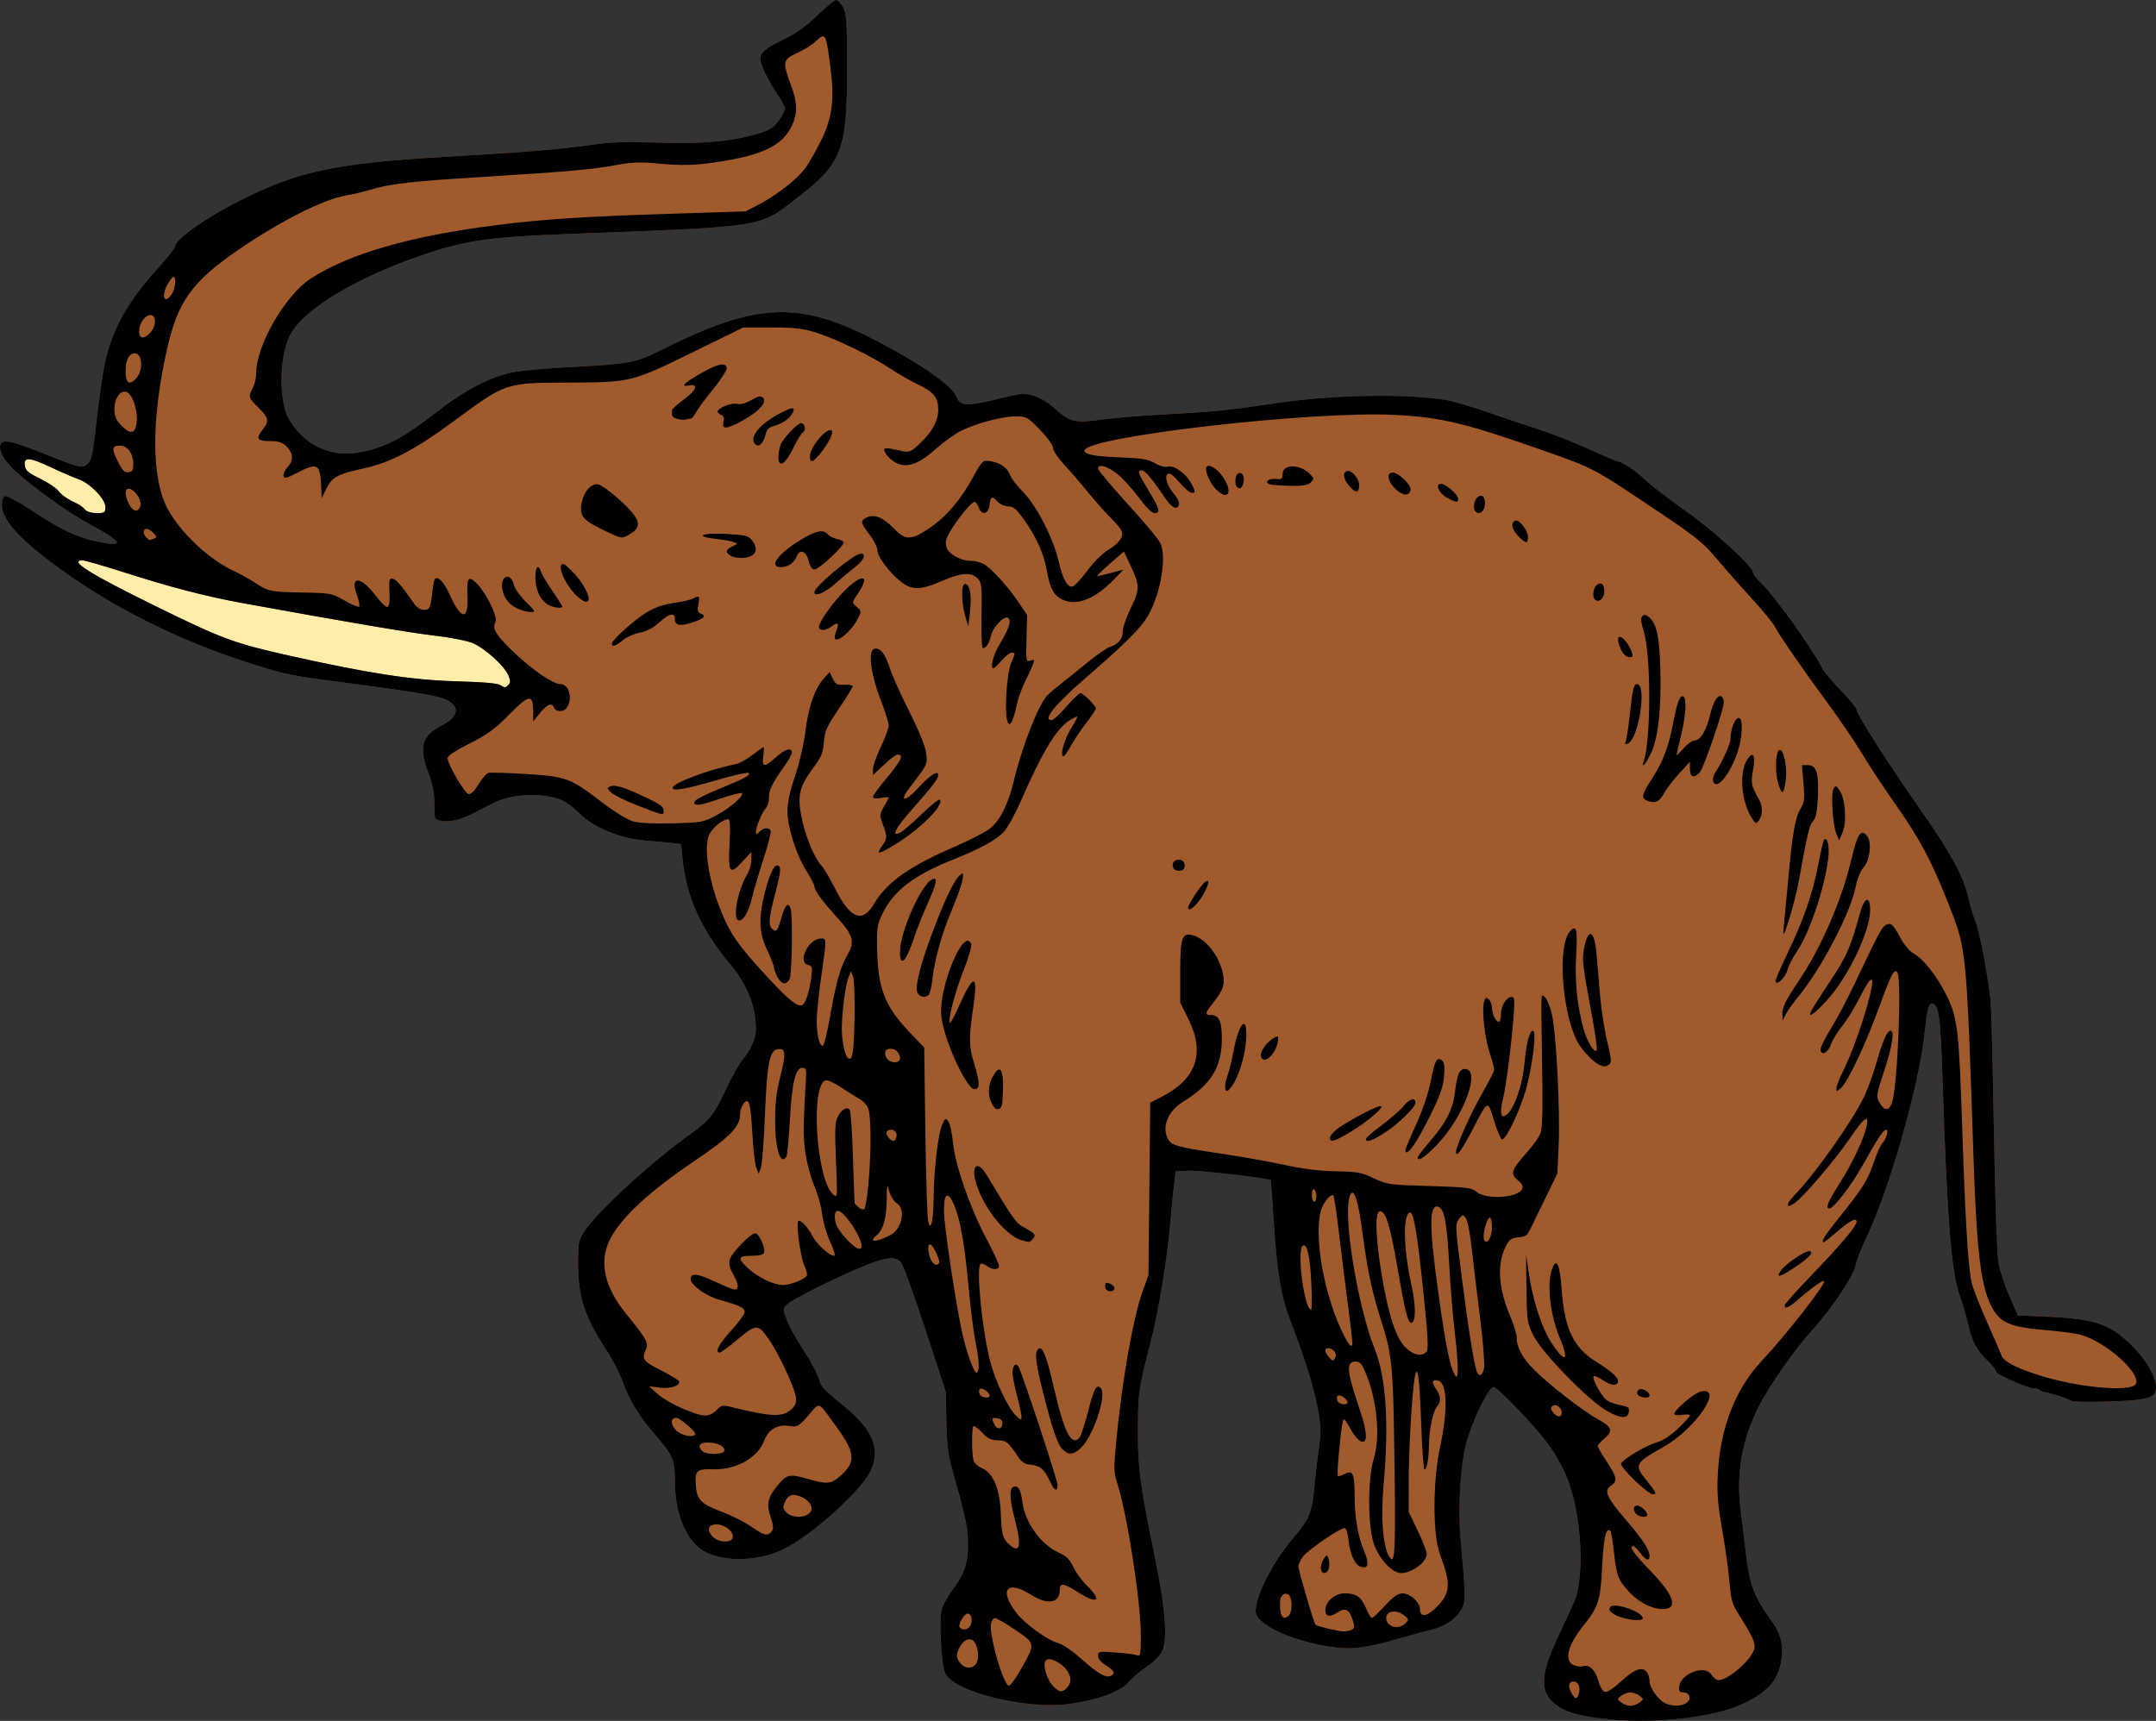 <?xml version="1.0" encoding="UTF-8" standalone="no"?>
<!-- Created with Inkscape (http://www.inkscape.org/) -->

<svg
   version="1.1"
   id="svg1"
   width="1277.093"
   height="1019.572"
   viewBox="0 0 1277.093 1019.572"
   sodipodi:docname="Elephant12b.svg"
   inkscape:version="1.3.2 (091e20ef0f, 2023-11-25)"
   xmlns:inkscape="http://www.inkscape.org/namespaces/inkscape"
   xmlns:sodipodi="http://sodipodi.sourceforge.net/DTD/sodipodi-0.dtd"
   xmlns="http://www.w3.org/2000/svg"
   xmlns:svg="http://www.w3.org/2000/svg">
  <rect x="0" y="0" width="1277.093" height="1019.572" fill="#333333" stroke="none"/>
  <defs
     id="defs1" />
  <sodipodi:namedview
     id="namedview1"
     pagecolor="#ffffff"
     bordercolor="#000000"
     borderopacity="0.25"
     inkscape:showpageshadow="2"
     inkscape:pageopacity="0.0"
     inkscape:pagecheckerboard="0"
     inkscape:deskcolor="#d1d1d1"
     showgrid="false"
     inkscape:zoom="0.54894578"
     inkscape:cx="644.87243"
     inkscape:cy="521.90947"
     inkscape:window-width="1920"
     inkscape:window-height="1011"
     inkscape:window-x="0"
     inkscape:window-y="0"
     inkscape:window-maximized="1"
     inkscape:current-layer="layer1" />
  <g
     inkscape:groupmode="layer"
     id="layer1"
     inkscape:label="Layer 1"
     transform="translate(-17.574,-9.333)">
    <path
       style="fill:#a05a2c"
       d="m 970.833,1027.988 c -16.256,-1.707 -24.193,-3.669 -29.796,-7.367 -11.873,-7.838 -11.844,-17.758 0.124,-43.047 4.4,-9.299 8.671,-18.68 9.491,-20.847 2.782,-7.355 3.876,-22.44 2.646,-36.458 -2.147,-24.458 -7.497,-40.096 -19.118,-55.882 -7.794,-10.588 -30.212,-33.93 -32.011,-33.331 -3.386,1.129 -12.727,20.654 -16.183,33.826 -3.388,12.911 -4.848,37.862 -3.266,55.812 3.046,34.572 3.095,37.175 0.787,41.639 -3.014,5.829 -9.684,10.558 -17.53,12.43 -3.653,0.872 -12.73,3.343 -20.17,5.492 -20.244,5.847 -28.874,6.746 -42.295,4.406 -23.482,-4.095 -42.217,-13.367 -42.149,-20.862 0.086,-9.596 10.417,-29.549 22.673,-43.791 8.989,-10.446 10.707,-14.608 12.036,-29.165 0.645,-7.064 1.88,-17.731 2.746,-23.706 1.339,-9.246 1.235,-12.711 -0.697,-23.274 -2.341,-12.794 -7.734,-30.121 -15.998,-51.397 -5.696,-14.663 -8.167,-29.409 -10.126,-60.427 -0.809,-12.812 -1.589,-23.399 -1.733,-23.527 -1.31,-1.165 -42.292,-5.898 -48.364,-5.585 L 714,703.333 l -0.932,7.333 c -0.513,4.033 -1.583,14.938 -2.379,24.233 -1.763,20.596 -6.927,51.786 -11.553,69.767 -7.077,27.508 -7.333,29.187 -7.523,49.333 -0.222,23.503 1.265,35.368 9.275,74 7.127,34.378 8.623,52.793 4.873,60 -1.338,2.573 -5.419,6.614 -9.094,9.006 C 693,999.393 688.2,1003.446 686,1006.014 c -4.831,5.638 -17.945,10.466 -34.858,12.832 -25.469,3.563 -68.397,-7.023 -73.716,-18.179 -2.103,-4.411 -3.63,-29.608 -2.242,-37.007 0.469,-2.497 3.466,-8.092 6.661,-12.433 7.286,-9.9 9.241,-15.92 9.115,-28.073 -0.094,-9.039 -1.431,-15.147 -9.887,-45.153 -1.889,-6.704 -2.715,-14.216 -2.931,-26.667 l -0.301,-17.333 -12.177,-37.144 c -6.697,-20.429 -13.204,-38.279 -14.46,-39.667 -3.204,-3.541 -8.197,-3.154 -20.168,1.561 -15.888,6.258 -44.747,20.615 -47.425,23.594 -2.3,2.558 -2.295,2.912 0.15,9.345 1.397,3.677 5.882,11.701 9.966,17.832 4.084,6.13 8.058,13.578 8.831,16.551 1.182,4.545 3.306,6.926 13.35,14.969 18.641,14.926 23.72,26.621 17.313,39.869 -5.804,12 -34.342,37.694 -51.264,46.155 -13.86,6.93 -32.804,7.93 -45.321,2.393 -11.732,-5.19 -19.301,-21.904 -19.301,-42.621 0,-12.715 -1.118,-15.27 -12.294,-28.094 -8.553,-9.814 -15.309,-20.868 -18.362,-30.044 -1.589,-4.773 -5.838,-13.197 -9.442,-18.719 -13.674,-20.947 -17.183,-31.697 -17.215,-52.75 -0.018,-11.989 0.226,-13.143 4,-18.839 7.754,-11.707 40.781,-41.871 62.945,-57.489 10.797,-7.609 13.727,-11.357 20.82,-26.646 2.998,-6.46 7.19,-13.96 9.317,-16.667 5.949,-7.571 8.235,-12.921 8.2,-19.188 -0.073,-12.917 -5.396,-26.157 -15.156,-37.703 -16.954,-20.056 -26.003,-40.007 -28.262,-62.308 l -0.906,-8.945 -5.488,-0.66 c -3.018,-0.363 -9.726,-0.981 -14.906,-1.374 -15.809,-1.199 -31.774,-7.825 -40.486,-16.802 -2.82,-2.906 -7.299,-6.19 -9.953,-7.299 -10.96,-4.579 -29.597,-3.727 -40.429,1.85 -2.776,1.429 -8.081,4.172 -11.789,6.096 -7.573,3.929 -14.82,5.481 -19.78,4.236 -3.148,-0.79 -3.33,-1.334 -3.291,-9.829 0.03,-6.532 -0.902,-11.464 -3.406,-18.023 -6.083,-15.931 -4.172,-22.478 8.437,-28.911 7.313,-3.731 9.62,-8.479 5.918,-12.182 -4.56,-4.56 -11.5,-5.887 -73.115,-13.979 -24.457,-3.212 -28.783,-4.207 -52.667,-12.118 -38.079,-12.613 -74.993,-31.163 -105.23,-52.88 -25.108,-18.033 -36.124,-29.978 -36.124,-39.171 0,-2.581 0.781,-4.779 1.842,-5.187 1.013,-0.389 8.182,3.472 15.93,8.579 17.816,11.742 26.706,15.937 39.15,18.475 16.282,3.32 14.89,0.397 -4.921,-10.33 -12.996,-7.037 -34.989,-22.871 -44.921,-32.34 -6.134,-5.848 -9.178,-11.675 -7.874,-15.074 1.214,-3.164 7.125,-1.885 25.785,5.582 21.443,8.58 22.41,8.811 25.727,6.125 2.388,-1.934 3.123,-5.404 5.376,-25.379 1.436,-12.727 3.549,-27.686 4.697,-33.243 4.299,-20.812 13.28,-37.064 31.749,-57.45 5.57,-6.149 10.127,-11.948 10.127,-12.887 0,-4.127 18.197,-17.016 38.193,-27.052 35.395,-17.765 56.664,-22.215 125.14,-26.177 44.866,-2.596 63.786,-4.167 83.333,-6.917 11.965,-1.684 20.689,-1.967 39.717,-1.29 26.173,0.932 44.351,-0.794 59.904,-5.688 6.126,-1.927 8.457,-3.494 11.334,-7.619 1.992,-2.856 3.642,-5.912 3.667,-6.792 0.024,-0.88 -1.695,-4.18 -3.82,-7.333 C 472.669,57.301 468,47.862 468,44.563 c 0,-4.229 2.673,-6.503 14.323,-12.183 6.936,-3.382 13.019,-7.771 19.385,-13.988 5.103,-4.982 10.09,-9.059 11.084,-9.059 0.994,0 2.872,1.95 4.174,4.333 2.078,3.803 2.368,8.169 2.368,35.667 0,49.275 -2.94,56.883 -30,77.619 -22.701,17.396 -17.018,16.52 -136.667,21.068 -43.484,1.653 -58.536,3.735 -81.289,11.244 -41.622,13.736 -74.006,32.981 -82.058,48.764 -5.47,10.722 -6.657,31.57 -2.568,45.108 2.354,7.794 11.611,17.84 19.543,21.208 9.632,4.089 16.077,4.699 26.568,2.511 13.468,-2.808 24.602,-8.743 41.933,-22.351 17.49,-13.734 32.479,-21.717 46.005,-24.505 5.206,-1.073 21.406,-2.547 36,-3.276 33.003,-1.648 37.499,-2.505 52.388,-9.983 57.119,-28.687 82.054,-29.577 129.298,-4.619 27.156,14.346 44.051,26.502 46.186,33.228 1.398,4.404 6.731,4.605 21.844,0.825 7.783,-1.947 15.351,-3.529 16.818,-3.516 6.185,0.054 12.871,3.118 19.176,8.787 8.906,8.007 11.891,8.702 27.827,6.474 7.251,-1.013 24.842,-2.453 39.09,-3.2 26.893,-1.409 36.299,-2.381 66.573,-6.882 32.155,-4.78 78.167,-5.371 99.384,-1.277 4.372,0.844 14.549,3.861 22.616,6.705 8.067,2.844 21.372,7.318 29.568,9.941 8.196,2.623 22.125,8.075 30.954,12.115 8.829,4.04 16.532,7.345 17.118,7.345 2.532,0 10.821,5.496 16.377,10.858 3.31,3.195 14.11,11.503 24,18.464 16.97,11.943 39.982,33.01 39.982,36.603 0,0.867 1.869,3.338 4.154,5.492 8.129,7.664 30.614,38.904 36.973,51.368 0.969,1.899 5.911,7.77 10.984,13.048 5.073,5.278 9.223,10.391 9.223,11.363 0,2.604 19.396,32.998 36.87,57.776 18.021,25.553 26.538,40.97 29.045,52.572 1.005,4.651 3.026,11.455 4.491,15.122 2.331,5.833 6.584,27.78 8.913,46 0.422,3.3 1.312,37.8 1.977,76.667 0.686,40.073 1.857,74.415 2.705,79.324 0.822,4.762 3.751,13.762 6.509,20 l 5.014,11.343 18.659,0.834 c 21.752,0.972 31.772,3.442 40.779,10.051 12.151,8.916 22.371,23.309 22.371,31.505 0,6.558 -4.299,7.884 -28.005,8.641 -13.795,0.44 -21.865,0.19 -22.965,-0.713 -1.491,-1.222 -10.761,-4.174 -15.325,-4.879 -0.895,-0.138 -2.045,-0.669 -2.555,-1.179 -0.51,-0.51 -1.877,-0.924 -3.039,-0.92 -3.747,0.013 -22.778,-8.255 -22.778,-9.895 0,-0.874 -2.14,-3.656 -4.755,-6.183 -6.856,-6.626 -9.429,-11.385 -11.854,-21.928 -1.181,-5.133 -3.319,-12.484 -4.751,-16.335 -5.255,-14.126 -7.717,-44.75 -10.481,-130.332 -1.158,-35.86 -2.239,-43.333 -6.268,-43.333 -1.976,0 -2.762,3.31 -4.466,18.809 -3.333,30.305 -20.907,91.775 -34.075,119.191 -3.17,6.6 -6.132,14.165 -6.582,16.812 -1.068,6.279 -14.277,26.031 -26.036,38.93 -9.787,10.736 -25.279,32.849 -31.199,44.53 -10.238,20.204 -13.724,40.304 -10.838,62.493 1.042,8.013 2.517,20.109 3.277,26.88 1.745,15.548 5.088,24.482 13.349,35.672 7.147,9.682 8.982,16.26 7.323,26.243 -1.921,11.556 -8.537,18.805 -23.27,25.492 -17.307,7.856 -51.632,11.761 -78.541,8.937 z"
       id="path2" />
    <path
       id="path3"
       style="fill:#ffeeaa"
       d="M 34.638 281.413 C 32.554 281.372 31.966 282.586 32.244 284.999 C 32.593 288.033 34.147 289.395 41.242 292.886 C 45.958 295.207 50.786 298.392 51.97 299.962 C 54.038 302.703 57.568 305.127 63.388 307.804 C 64.885 308.492 66.908 310.018 67.885 311.195 C 68.955 312.485 71.712 313.333 74.83 313.333 C 79.6 313.333 80 313.045 80 309.611 C 80 304.958 70.737 295.456 63.996 293.193 C 61.432 292.332 54.418 289.31 48.412 286.48 C 41.285 283.121 37.001 281.46 34.638 281.413 z M 66.508 341.333 C 57.985 341.333 70.639 349.262 110 368.589 C 149.49 387.98 156.402 390.527 189.621 397.931 C 236.809 408.449 261.583 412.229 288.304 412.99 C 304.839 413.46 312.652 414.19 314.304 415.417 C 316.265 416.872 316.984 416.858 318.531 415.339 C 320.069 413.829 320.103 412.801 318.724 409.472 C 316.447 403.974 305.218 393.723 297.953 390.509 C 294.41 388.942 285.104 387.079 274.998 385.915 C 260.489 384.245 222.344 377.782 160.666 366.54 C 139.812 362.739 118.477 357.198 91.996 348.704 C 79.358 344.651 67.887 341.333 66.508 341.333 z " />
    <path
       style="fill:#000000"
       d="m 970.833,1027.988 c -16.256,-1.707 -24.193,-3.669 -29.796,-7.367 -11.873,-7.838 -11.844,-17.758 0.124,-43.047 4.4,-9.299 8.671,-18.68 9.491,-20.847 2.782,-7.355 3.876,-22.44 2.646,-36.458 -2.147,-24.458 -7.497,-40.096 -19.118,-55.882 -7.794,-10.588 -30.212,-33.93 -32.011,-33.331 -3.386,1.129 -12.727,20.654 -16.183,33.826 -3.388,12.911 -4.848,37.862 -3.266,55.812 3.046,34.572 3.095,37.175 0.787,41.639 -3.014,5.829 -9.684,10.558 -17.53,12.43 -3.653,0.872 -12.73,3.343 -20.17,5.492 -20.244,5.847 -28.874,6.746 -42.295,4.406 -23.482,-4.095 -42.217,-13.367 -42.149,-20.862 0.086,-9.596 10.417,-29.549 22.673,-43.791 8.989,-10.446 10.707,-14.608 12.036,-29.165 0.645,-7.064 1.88,-17.731 2.746,-23.706 1.339,-9.246 1.235,-12.711 -0.697,-23.274 -2.341,-12.794 -7.734,-30.121 -15.998,-51.397 -5.696,-14.663 -8.167,-29.409 -10.126,-60.427 -0.809,-12.812 -1.589,-23.399 -1.733,-23.527 -1.31,-1.165 -42.292,-5.898 -48.364,-5.585 L 714,703.333 l -0.932,7.333 c -0.513,4.033 -1.583,14.938 -2.379,24.233 -1.763,20.596 -6.927,51.786 -11.553,69.767 -7.077,27.508 -7.333,29.187 -7.523,49.333 -0.222,23.503 1.265,35.368 9.275,74 7.127,34.378 8.623,52.793 4.873,60 -1.338,2.573 -5.419,6.614 -9.094,9.006 C 693,999.393 688.2,1003.446 686,1006.014 c -4.831,5.638 -17.945,10.466 -34.858,12.832 -25.469,3.563 -68.397,-7.023 -73.716,-18.179 -2.103,-4.411 -3.63,-29.608 -2.242,-37.007 0.469,-2.497 3.466,-8.092 6.661,-12.433 7.286,-9.9 9.241,-15.92 9.115,-28.073 -0.094,-9.039 -1.431,-15.147 -9.887,-45.153 -1.889,-6.704 -2.715,-14.216 -2.931,-26.667 l -0.301,-17.333 -12.177,-37.144 c -6.697,-20.429 -13.204,-38.279 -14.46,-39.667 -3.204,-3.541 -8.197,-3.154 -20.168,1.561 -15.888,6.258 -44.747,20.615 -47.425,23.594 -2.3,2.558 -2.295,2.912 0.15,9.345 1.397,3.677 5.882,11.701 9.966,17.832 4.084,6.13 8.058,13.578 8.831,16.551 1.182,4.545 3.306,6.926 13.35,14.969 18.641,14.926 23.72,26.621 17.313,39.869 -5.804,12 -34.342,37.694 -51.264,46.155 -13.86,6.93 -32.804,7.93 -45.321,2.393 -11.732,-5.19 -19.301,-21.904 -19.301,-42.621 0,-12.715 -1.118,-15.27 -12.294,-28.094 -8.553,-9.814 -15.309,-20.868 -18.362,-30.044 -1.589,-4.773 -5.838,-13.197 -9.442,-18.719 -13.674,-20.947 -17.183,-31.697 -17.215,-52.75 -0.018,-11.989 0.226,-13.143 4,-18.839 7.754,-11.707 40.781,-41.871 62.945,-57.489 10.797,-7.609 13.727,-11.357 20.82,-26.646 2.998,-6.46 7.19,-13.96 9.317,-16.667 5.949,-7.571 8.235,-12.921 8.2,-19.188 -0.073,-12.917 -5.396,-26.157 -15.156,-37.703 -16.954,-20.056 -26.003,-40.007 -28.262,-62.308 l -0.906,-8.945 -5.488,-0.66 c -3.018,-0.363 -9.726,-0.981 -14.906,-1.374 -15.809,-1.199 -31.774,-7.825 -40.486,-16.802 -2.82,-2.906 -7.299,-6.19 -9.953,-7.299 -10.96,-4.579 -29.597,-3.727 -40.429,1.85 -2.776,1.429 -8.081,4.172 -11.789,6.096 -7.573,3.929 -14.82,5.481 -19.78,4.236 -3.148,-0.79 -3.33,-1.334 -3.291,-9.829 0.03,-6.532 -0.902,-11.464 -3.406,-18.023 -6.083,-15.931 -4.172,-22.478 8.437,-28.911 7.313,-3.731 9.62,-8.479 5.918,-12.182 -4.56,-4.56 -11.5,-5.887 -73.115,-13.979 -24.457,-3.212 -28.783,-4.207 -52.667,-12.118 C 121.942,387.833 85.028,369.284 54.791,347.567 29.683,329.534 18.667,317.589 18.667,308.396 c 0,-2.581 0.781,-4.779 1.842,-5.187 1.013,-0.389 8.182,3.472 15.93,8.579 17.816,11.742 26.706,15.937 39.15,18.475 16.282,3.32 14.89,0.397 -4.921,-10.33 -12.996,-7.037 -34.989,-22.871 -44.921,-32.34 -6.134,-5.848 -9.178,-11.675 -7.874,-15.074 1.214,-3.164 7.125,-1.885 25.785,5.582 21.443,8.58 22.41,8.811 25.727,6.125 2.388,-1.934 3.123,-5.404 5.376,-25.379 1.436,-12.727 3.549,-27.686 4.697,-33.243 4.299,-20.812 13.28,-37.064 31.749,-57.45 5.57,-6.149 10.127,-11.948 10.127,-12.887 0,-4.127 18.197,-17.016 38.193,-27.052 35.395,-17.765 56.664,-22.215 125.14,-26.177 44.866,-2.596 63.786,-4.167 83.333,-6.917 11.965,-1.684 20.689,-1.967 39.717,-1.29 26.173,0.932 44.351,-0.794 59.904,-5.688 6.126,-1.927 8.457,-3.494 11.334,-7.619 1.992,-2.856 3.642,-5.912 3.667,-6.792 0.024,-0.88 -1.695,-4.18 -3.82,-7.333 C 472.669,57.301 468,47.862 468,44.563 c 0,-4.229 2.673,-6.503 14.323,-12.183 6.936,-3.382 13.019,-7.771 19.385,-13.988 5.103,-4.982 10.09,-9.059 11.084,-9.059 0.994,0 2.872,1.95 4.174,4.333 2.078,3.803 2.368,8.169 2.368,35.667 0,49.275 -2.94,56.883 -30,77.619 -22.701,17.396 -17.018,16.52 -136.667,21.068 -43.484,1.653 -58.536,3.735 -81.289,11.244 -41.622,13.736 -74.006,32.981 -82.058,48.764 -5.47,10.722 -6.657,31.57 -2.568,45.108 2.354,7.794 11.611,17.84 19.543,21.208 9.632,4.089 16.077,4.699 26.568,2.511 13.468,-2.808 24.602,-8.743 41.933,-22.351 17.49,-13.734 32.479,-21.717 46.005,-24.505 5.206,-1.073 21.406,-2.547 36,-3.276 33.003,-1.648 37.499,-2.505 52.388,-9.983 57.119,-28.687 82.054,-29.577 129.298,-4.619 27.156,14.346 44.051,26.502 46.186,33.228 1.398,4.404 6.731,4.605 21.844,0.825 7.783,-1.947 15.351,-3.529 16.818,-3.516 6.185,0.054 12.871,3.118 19.176,8.787 8.906,8.007 11.891,8.702 27.827,6.474 7.251,-1.013 24.842,-2.453 39.09,-3.2 26.893,-1.409 36.299,-2.381 66.573,-6.882 32.155,-4.78 78.167,-5.371 99.384,-1.277 4.372,0.844 14.549,3.861 22.616,6.705 8.067,2.844 21.372,7.318 29.568,9.941 8.196,2.623 22.125,8.075 30.954,12.115 8.829,4.04 16.532,7.345 17.118,7.345 2.532,0 10.821,5.496 16.377,10.858 3.31,3.195 14.11,11.503 24,18.464 16.97,11.943 39.982,33.01 39.982,36.603 0,0.867 1.869,3.338 4.154,5.492 8.129,7.664 30.614,38.904 36.973,51.368 0.969,1.899 5.911,7.77 10.984,13.048 5.073,5.278 9.223,10.391 9.223,11.363 0,2.604 19.396,32.998 36.87,57.776 18.021,25.553 26.538,40.97 29.045,52.572 1.005,4.651 3.026,11.455 4.491,15.122 2.331,5.833 6.584,27.78 8.913,46 0.422,3.3 1.312,37.8 1.977,76.667 0.686,40.073 1.857,74.415 2.705,79.324 0.822,4.762 3.751,13.762 6.509,20 l 5.014,11.343 18.659,0.834 c 21.752,0.972 31.772,3.442 40.779,10.051 12.151,8.916 22.371,23.309 22.371,31.505 0,6.558 -4.299,7.884 -28.005,8.641 -13.795,0.44 -21.865,0.19 -22.965,-0.713 -1.491,-1.222 -10.761,-4.174 -15.325,-4.879 -0.895,-0.138 -2.045,-0.669 -2.555,-1.179 -0.51,-0.51 -1.877,-0.924 -3.039,-0.92 -3.747,0.013 -22.778,-8.255 -22.778,-9.895 0,-0.874 -2.14,-3.656 -4.755,-6.183 -6.856,-6.626 -9.429,-11.385 -11.854,-21.928 -1.181,-5.133 -3.319,-12.484 -4.751,-16.335 -5.255,-14.126 -7.717,-44.75 -10.481,-130.332 -1.158,-35.86 -2.239,-43.333 -6.268,-43.333 -1.976,0 -2.762,3.31 -4.466,18.809 -3.333,30.305 -20.907,91.775 -34.075,119.191 -3.17,6.6 -6.132,14.165 -6.582,16.812 -1.068,6.279 -14.277,26.031 -26.036,38.93 -9.787,10.736 -25.279,32.849 -31.199,44.53 -10.238,20.204 -13.724,40.304 -10.838,62.493 1.042,8.013 2.517,20.109 3.277,26.88 1.745,15.548 5.088,24.482 13.349,35.672 7.147,9.682 8.982,16.26 7.323,26.243 -1.921,11.556 -8.537,18.805 -23.27,25.492 -17.307,7.856 -51.632,11.761 -78.541,8.937 z m 17.912,-9.988 c 2.562,-1.98 2.562,-2.02 0,-4 -1.423,-1.1 -3.859,-2 -5.412,-2 -1.553,0 -3.988,0.9 -5.412,2 -2.562,1.98 -2.562,2.02 0,4 1.423,1.1 3.859,2 5.412,2 1.553,0 3.988,-0.9 5.412,-2 z m 27.883,0.193 c 3.106,-2.271 1.834,-6.193 -2.009,-6.193 -2.258,0 -2.716,-0.699 -2.375,-3.624 0.852,-7.315 14.749,-12.743 18.68,-7.295 0.958,1.328 2.472,2.851 3.363,3.384 4.149,2.48 20.603,-10.916 22.451,-18.277 0.836,-3.33 -0.966,-7.3 -9.299,-20.484 -3.775,-5.973 -4.535,-8.625 -5.349,-18.667 -0.521,-6.437 -2.464,-20.404 -4.318,-31.038 -2.723,-15.621 -3.233,-22.021 -2.659,-33.333 1.38,-27.208 10.362,-50.372 25.991,-67.029 14.66,-15.625 38.346,-45.965 36.963,-47.347 -0.741,-0.741 -8.153,4.572 -15.739,11.283 -5.039,4.458 -7.663,5.528 -7.663,3.126 0,-0.715 7.761,-9.367 17.247,-19.226 16.343,-16.985 25.419,-27.819 25.419,-30.34 0,-2.607 -3.8,-0.71 -11.108,5.545 -4.276,3.66 -8.026,6.655 -8.333,6.655 -1.864,0 0.425,-3.826 7.775,-12.992 16.066,-20.039 18.051,-23.228 22.491,-36.132 1.392,-4.046 3.355,-8.298 4.362,-9.45 2.547,-2.91 3.991,-8.093 2.256,-8.093 -1.617,0 -5.046,5.226 -14.243,21.704 -6.378,11.427 -16.844,24.963 -19.302,24.963 -2.568,0 -0.992,-3.854 6.238,-15.249 7.681,-12.106 14.178,-25.999 15.859,-33.908 1.511,-7.113 -1.675,-4.701 -9.976,7.553 -8.337,12.306 -27.94,35.286 -32.841,38.497 -5.761,3.775 -5.196,0.567 1.043,-5.923 11.308,-11.763 32.203,-41.284 39.609,-55.96 2.31,-4.578 5.776,-13.878 7.702,-20.667 3.832,-13.507 6.499,-19.676 8.504,-19.676 2.577,0 1.205,8.833 -3.676,23.663 -4.656,14.147 -4.846,15.348 -2.954,18.717 3.155,5.622 6.207,5.348 7.837,-0.702 3.135,-11.643 5.483,-72.089 2.955,-76.075 -1.816,-2.863 -3.561,0.427 -10.857,20.468 -7.853,21.57 -18.496,44.15 -22.533,47.803 -2.513,2.274 -2.805,2.305 -2.805,0.294 0,-1.235 1.719,-5.678 3.819,-9.873 4.666,-9.32 11.109,-26.875 14.781,-40.269 4.938,-18.016 2.998,-19.115 -5.163,-2.926 -2.837,5.628 -7.416,13.007 -10.176,16.398 -2.76,3.391 -5.672,8.184 -6.473,10.65 -1.601,4.937 -6.122,7.069 -6.122,2.887 0,-1.371 2.783,-6.965 6.185,-12.431 3.402,-5.466 9.73,-17.439 14.062,-26.605 13.689,-28.963 16.032,-33.389 18.325,-34.616 3.068,-1.642 4.367,-0.503 8.801,7.721 2.107,3.908 5.441,7.938 7.409,8.955 5.862,3.031 14.334,13.752 19.915,25.201 6.512,13.357 7.294,20.214 9.291,81.405 1.648,50.479 3.428,79.45 5.431,88.388 0.768,3.427 4.892,14.041 9.164,23.588 4.272,9.546 8.118,18.404 8.547,19.683 1.175,3.508 8.211,7.287 21.535,11.568 23.308,7.488 54.899,10.457 57.994,5.449 3.688,-5.968 -17.731,-25.144 -32.661,-29.24 -2.933,-0.805 -12.445,-2.056 -21.137,-2.781 -19.729,-1.646 -25.928,-4.114 -30.677,-12.217 -7.03,-11.995 -9.622,-31.732 -11.528,-87.772 -4.367,-128.415 -4.031,-125.073 -15.505,-154 -9.71,-24.478 -16.449,-37.042 -30.93,-57.663 -6.568,-9.352 -15.374,-22.704 -19.57,-29.67 -4.196,-6.967 -13.15,-20.167 -19.899,-29.333 -15.287,-20.763 -29.098,-40.745 -31.794,-46 -1.129,-2.2 -7.277,-9.7 -13.662,-16.667 -6.385,-6.967 -15.746,-17.589 -20.802,-23.605 -8.163,-9.713 -12.29,-13.012 -36.844,-29.448 C 961.082,286.468 961.84,286.869 932.667,276.569 885.868,260.047 871.066,256.491 843.38,255.121 794.281,252.692 660,268.181 660,276.274 c 0,2.324 5.736,3.432 20.858,4.028 13.287,0.524 16.994,1.132 20.667,3.391 2.769,1.703 5.784,2.498 7.908,2.086 3.997,-0.776 10.824,4.272 13.948,10.314 2.422,4.683 2.428,5.241 0.056,5.241 -1.043,0 -4.272,-2.779 -7.176,-6.176 -3.288,-3.846 -5.883,-5.803 -6.878,-5.188 -2.216,1.37 -0.598,6.995 3.37,11.71 3.201,3.805 4.01,6.447 2.45,8.007 -1.536,1.536 -4.344,-0.6 -8.046,-6.119 -6.984,-10.413 -11.378,-15.567 -13.269,-15.567 -2.837,0 -2.415,1.245 4.09,12.061 6.621,11.008 7.219,13.273 3.508,13.273 -1.57,0 -5.201,-3.612 -9.667,-9.614 -3.934,-5.288 -9.749,-11.588 -12.923,-14 -5.879,-4.469 -10.903,-5.723 -10.888,-2.719 0.005,0.917 7.771,10.182 17.259,20.589 9.488,10.407 18.262,20.878 19.498,23.268 4.444,8.593 -0.307,33.54 -8.702,45.699 -4.713,6.826 -14.933,16.765 -35.362,34.391 -18.222,15.722 -25.759,25.053 -20.234,25.053 0.99,0 4.931,-3.6 8.758,-8 3.827,-4.4 7.563,-8 8.303,-8 1.71,0 9.139,7.374 9.139,9.07 0,0.702 -2.612,4.64 -5.805,8.752 -3.193,4.112 -7.242,10.184 -8.998,13.494 -1.756,3.31 -3.722,6.018 -4.369,6.018 -2.264,0 0.455,-9.894 4.514,-16.422 2.252,-3.622 3.905,-6.775 3.675,-7.006 -0.231,-0.231 -2.385,0.825 -4.787,2.346 -7.563,4.788 -16.368,19.402 -28.369,47.083 -3.497,8.067 -8.211,16.615 -10.474,18.996 -4.503,4.738 -14.417,10.125 -30.083,16.348 -22.793,9.054 -35.022,18.361 -41.485,31.572 -3.313,6.772 -3.609,8.623 -3.364,21.083 0.462,23.522 4.463,33.971 18.779,49.053 l 9.126,9.614 0.676,50 c 0.372,27.5 1.142,51.468 1.711,53.262 0.963,3.036 1.105,3.082 2.05,0.667 0.559,-1.427 1.058,-7.782 1.109,-14.121 0.134,-16.496 2.567,-38.103 4.919,-43.688 1.863,-4.424 2.151,-4.604 3.801,-2.372 0.982,1.328 2.193,6.728 2.692,12 1.262,13.352 9.983,38.772 19.411,56.577 4.366,8.245 7.938,15.895 7.938,17 0,2.525 -3.866,2.53 -7.196,0.01 -1.391,-1.053 -3.041,-1.599 -3.667,-1.212 -2.815,1.74 0.682,38.131 5.502,57.262 3.031,12.029 10.698,28.236 15.485,32.733 3.008,2.826 3.208,2.854 3.178,0.45 -0.017,-1.411 -1.217,-7.025 -2.667,-12.476 -1.449,-5.45 -2.635,-11.565 -2.635,-13.588 0,-4.098 1.94,-6.09 3.489,-3.583 2.014,3.258 23.125,67.164 23.151,70.081 0.041,4.584 -1.971,3.585 -4.622,-2.294 -3.112,-6.901 -5.664,-9.068 -11.309,-9.602 -3.561,-0.337 -5.334,-1.51 -7.712,-5.104 -5.53,-8.359 -6.765,-9.333 -11.827,-9.333 -3.808,0 -5.791,-0.992 -9.192,-4.598 -2.385,-2.529 -4.706,-4.229 -5.157,-3.778 -1.059,1.059 -1.033,16.112 0.034,20.096 0.467,1.745 2.649,3.818 5.093,4.839 6.409,2.678 10.454,12.007 11.03,25.441 0.593,13.806 1.128,16.04 4.624,19.296 6.843,6.375 8.024,1.746 3.732,-14.63 -3.131,-11.944 -3.377,-18.109 -0.764,-19.111 2.735,-1.05 4.279,1.546 5.222,8.782 1.627,12.486 11.003,25.507 21.823,30.308 4.281,1.9 6.268,3.882 8.37,8.354 1.516,3.225 5.14,8.191 8.053,11.036 9.389,9.168 6.395,11.386 -5.308,3.93 -8.6,-5.479 -10.728,-5.756 -10.728,-1.394 0,7.974 -7.185,9.169 -17.184,2.856 -14.127,-8.918 -19,-2.898 -8.645,10.677 4.863,6.375 18.345,16.239 24.44,17.88 3.141,0.846 8.772,4.679 14.758,10.047 9.426,8.453 14.348,11.124 17.222,9.348 2.418,-1.494 1.574,-3.061 -3.258,-6.047 C 669.775,994.213 668,992.07 668,990.367 c 0,-2.603 0.548,-2.709 10.333,-2.011 5.683,0.406 11.383,1.156 12.667,1.667 2.125,0.846 2.333,-0.217 2.333,-11.891 0,-20.136 -8.196,-72.657 -14.122,-90.499 -1.849,-5.566 -1.929,-8.571 -0.607,-22.691 3.405,-36.357 9.976,-74.125 15.708,-90.275 l 3.549,-10 0.524,-51.039 0.524,-51.039 6.496,-3.292 c 20.739,-10.509 26.175,-25.84 16.261,-45.864 l -5,-10.099 v -18.124 c 0,-20.146 1.061,-23.402 7.129,-21.879 7.378,1.852 15.03,10.91 17.723,20.978 1.987,7.431 1.025,11.127 -4.808,18.464 -5.391,6.781 -5.692,7.894 -2.14,7.894 5.108,0 6.763,3.538 6.749,14.429 -0.021,16.453 -6.526,26.928 -22.989,37.021 -8.968,5.498 -12.757,14.861 -8.917,22.035 2.055,3.841 5.633,4.831 31.035,8.592 12.586,1.863 29.784,4.925 38.218,6.804 10.334,2.302 20.115,3.515 30,3.719 13.074,0.27 15.535,0.72 22.667,4.146 7.694,3.696 8.951,3.871 32.908,4.592 21.897,0.659 25.244,1.053 27.687,3.265 5.599,5.067 25.246,3.876 27.37,-1.659 0.585,-1.525 -0.291,-3.185 -2.692,-5.1 -4.623,-3.686 -3.845,-6.038 5.432,-16.435 3.992,-4.474 7.674,-9.772 8.181,-11.771 1.099,-4.335 1.252,-15.06 0.701,-48.969 -0.578,-35.551 -0.691,-33.675 1.887,-31.097 1.178,1.178 2.984,5.656 4.013,9.952 2.561,10.688 4.973,57.469 4.011,77.811 l -0.788,16.667 -7.487,15.333 c -4.118,8.433 -8.197,16.833 -9.064,18.667 -1.196,2.528 -2.778,3.434 -6.55,3.748 -4.221,0.352 -5.346,1.159 -7.441,5.333 -5.398,10.753 -4.379,25.185 2.984,42.252 1.898,4.4 3.465,9.669 3.483,11.709 0.052,6.139 3.329,12.127 10.63,19.429 8.748,8.748 28.88,24.353 37.403,28.991 8.455,4.602 9.3,6.937 4.092,11.301 -2.251,1.887 -4.092,3.987 -4.089,4.667 0.002,0.68 2.4,4.836 5.329,9.236 6.08,9.135 6.5,11.567 2.458,14.25 -4.338,2.88 -2.612,6.826 8.789,20.098 10.164,11.832 14.086,17.841 14.086,21.585 0,3.241 -2.315,2.433 -5.544,-1.934 -1.627,-2.2 -3.445,-4 -4.04,-4 -2.915,0 -0.114,4.066 10.1,14.662 14.327,14.862 16.778,22.709 7.072,22.642 -6.381,-0.044 -14.311,-4.211 -19.981,-10.499 -6.347,-7.04 -7.15,-9.197 -8.713,-23.422 -0.697,-6.344 -1.643,-11.911 -2.103,-12.37 -2.523,-2.523 -3.997,3.839 -4.829,20.839 -0.994,20.303 -2.264,24.304 -11.227,35.375 -9.343,11.541 -11.552,21.101 -5.414,23.435 1.827,0.695 4.18,0.934 5.229,0.531 3.588,-1.377 7.271,2.057 9.082,8.47 1.107,3.92 2.639,6.481 4.036,6.75 1.255,0.242 5.102,-2.232 8.689,-5.587 8.045,-7.525 12.741,-9.537 15.597,-6.681 1.125,1.125 2.045,3.756 2.045,5.848 0,4.191 5.472,11.594 9.891,13.382 4.229,1.711 9.324,1.493 12.071,-0.515 z m -37.962,-50.411 c -5.953,-1.672 -9.092,-4.557 -7.112,-6.536 2.635,-2.635 19.112,3.215 19.112,6.785 0,1.614 -5.797,1.494 -12,-0.249 z m 8.267,-61.382 c -2.188,-2.188 -2.015,-5.067 0.305,-5.067 2.135,0 6.095,3.527 6.095,5.429 0,1.781 -4.512,1.526 -6.4,-0.362 z m -1.281,-20.202 c -4.797,-4.658 -8.332,-9.099 -7.856,-9.869 1.775,-2.872 15.119,-10.781 20.747,-12.296 3.858,-1.039 8.25,-3.858 12.978,-8.329 3.93,-3.717 7.146,-7.233 7.146,-7.814 0,-0.581 -2.1,-0.715 -4.667,-0.299 -2.736,0.444 -4.667,0.204 -4.667,-0.581 0,-2.254 11.624,-12.199 15.352,-13.135 14.614,-3.668 -2.368,21.774 -21.887,32.791 -16.689,9.419 -17.328,10.601 -10.371,19.196 6.258,7.732 6.766,8.804 4.172,8.804 -1.224,0 -6.15,-3.811 -10.947,-8.469 z M 646.692,867.719 c -2.828,-3.035 -6.119,-12.82 -11.34,-33.72 -3.999,-16.008 -4.851,-22.263 -3.357,-24.667 2.538,-4.085 5.213,1.94 9.865,22.219 6.123,26.696 10.491,35.119 15.243,29.393 0.786,-0.947 2.978,-7.686 4.872,-14.976 3.697,-14.228 5.065,-16.797 7.599,-14.263 3.786,3.786 -4.13,27.959 -11.557,35.293 -4.492,4.436 -7.674,4.638 -11.325,0.72 z m 322.642,-22.523 c -10.882,-6.183 -38.486,-34.511 -43.418,-44.556 -3.756,-7.65 -3.925,-8.786 -4.156,-27.974 l -0.241,-20 1.832,12.205 c 2.238,14.909 7.482,31.018 12.814,39.359 8.322,13.019 11.307,11.98 5.478,-1.906 -6.346,-15.118 -8.173,-34.671 -3.999,-42.801 2.378,-4.632 3.959,-0.033 5.048,14.691 1.667,22.526 7.058,33.605 20.412,41.949 8.544,5.338 12.898,9.139 12.898,11.26 0,3.159 -3.902,3.058 -8.744,-0.228 -2.696,-1.83 -5.245,-2.984 -5.664,-2.565 -1.331,1.331 4.856,12.502 8.027,14.492 1.676,1.052 5.335,2.314 8.13,2.804 4.261,0.748 5.016,1.365 4.667,3.816 -0.618,4.346 -4.78,4.172 -13.083,-0.546 z m 18.165,-9.914 c -0.449,-1.171 0.069,-2.379 1.208,-2.816 2.059,-0.79 5.961,1.629 5.961,3.696 0,2.04 -6.347,1.261 -7.168,-0.88 z M 672.498,772.708 c -0.455,-1.186 -0.424,-2.559 0.068,-3.051 1.128,-1.128 5.525,1.555 5.171,3.156 -0.479,2.166 -4.398,2.088 -5.239,-0.104 z m 399.784,-10.374 c 2.311,-3.572 13.861,-11.667 16.646,-11.667 3.689,0 0.929,3.334 -7.454,9 -9.393,6.349 -12.079,7.128 -9.192,2.667 z m -449.789,-18.29 c -8.533,-2.581 -20.201,-16.429 -25.619,-30.404 -4.917,-12.684 -1.035,-18.542 5.283,-7.973 14.539,24.321 17.194,28.176 20.775,30.157 7.92,4.381 8.477,5.01 6.522,7.366 -1.962,2.365 -1.965,2.365 -6.96,0.854 z m 234.859,-49.043 c 0.01,-0.55 3.358,-4.9 7.44,-9.667 9.477,-11.066 13.358,-18.702 14.585,-28.69 1.321,-10.75 2.682,-13.977 5.898,-13.977 9.843,0 -0.732,28.597 -16.641,45 -7.267,7.493 -11.334,10.136 -11.282,7.333 z m 22.671,-3.17 c 0.044,-3.56 8.894,-23.321 15.723,-35.107 3.806,-6.569 6.921,-12.738 6.921,-13.709 0,-0.971 -1.152,-5.196 -2.56,-9.389 -2.936,-8.744 -4.854,-25.131 -3.549,-30.33 0.731,-2.912 1.227,-3.247 2.831,-1.916 1.07,0.888 1.945,3.08 1.945,4.872 0,3.822 2.209,8.416 4.047,8.416 0.708,0 1.286,-1.966 1.286,-4.37 0,-5.044 3.193,-10.297 6.259,-10.297 1.829,0 1.989,1.541 1.209,11.667 -1.229,15.956 -4.647,42.659 -6.187,48.333 -1.629,6.003 -1.629,10.667 -1.2e-4,10.667 4.923,0 11.295,-16.043 12.718,-32.022 1.024,-11.497 2.923,-18.645 4.955,-18.645 2.133,0 0.146,17.948 -3.637,32.862 -3.151,12.421 -11.996,31.444 -14.651,31.508 -0.733,0.018 -2.859,-4.92 -4.723,-10.972 -3.908,-12.688 -3.328,-12.917 -12.677,4.995 -6.459,12.375 -9.956,17.117 -9.911,13.438 z m -29.477,-2.83 c 0.63,-1.65 3.678,-8.618 6.772,-15.484 3.095,-6.866 6.56,-17.366 7.702,-23.333 2.405,-12.571 3.7,-15.019 6.649,-12.571 1.516,1.258 1.811,3.526 1.256,9.648 -0.553,6.104 -2.463,11.496 -8.046,22.716 -7.363,14.799 -12.047,22.024 -14.275,22.024 -0.699,0 -0.723,-1.258 -0.058,-3 z m -45.212,-5.599 c 0,-1.063 1.95,-3.404 4.333,-5.203 5.568,-4.204 20.685,-12.342 25,-13.46 5.074,-1.314 -6.474,8.903 -17.393,15.39 -9.442,5.609 -11.94,6.294 -11.94,3.273 z m 21.333,0.725 c 0,-0.664 4.208,-4.327 9.351,-8.139 5.143,-3.813 11.088,-9.039 13.21,-11.614 3.458,-4.195 6.772,-4.993 6.772,-1.631 0,2.523 -10.217,12.518 -17.873,17.485 -7.738,5.019 -11.46,6.286 -11.46,3.9 z M 604.511,661.833 c -2.288,-5.475 -1.252,-11.932 2.758,-17.192 3.22,-4.224 4.8,-0.155 4.406,11.344 -0.285,8.331 -0.733,10.06 -2.7,10.436 -1.666,0.318 -2.977,-1.03 -4.464,-4.588 z m 138.884,-7.226 c -0.442,-1.133 0.087,-4.584 1.176,-7.669 1.089,-3.086 2.658,-9.355 3.488,-13.931 3.323,-18.326 8.748,-23.554 7.617,-7.34 -0.708,10.147 -4.769,22.777 -8.986,27.945 -2.07,2.537 -2.628,2.706 -3.296,0.995 z m -151.091,-1.607 c -6.968,-8.563 -15.754,-29.852 -17.121,-41.486 -1.951,-16.596 13.447,-53.848 17.689,-42.795 0.433,1.129 -1.639,8.179 -4.604,15.667 -5.074,12.812 -9.402,29.59 -7.997,30.996 0.349,0.349 2.901,-4.455 5.673,-10.675 8.489,-19.052 11.122,-18.449 8.073,1.851 -2.636,17.552 -2.526,23.041 0.667,33.228 1.457,4.649 2.649,9.899 2.649,11.667 0,3.46 -2.778,4.315 -5.03,1.548 z m 373.03,-12.602 c -3.536,-1.282 -10.822,-8.913 -13.532,-14.172 -9.112,-17.684 -11.699,-56.901 -4.293,-65.085 3.85,-4.255 4.615,-1.38 3.715,13.968 -0.902,15.377 0.507,29.714 4.281,43.571 2.057,7.55 6.305,14.623 7.853,13.075 0.48,-0.48 -0.722,-9.471 -2.671,-19.98 -5.801,-31.281 -6.085,-33.656 -4.833,-40.358 2.353,-12.595 6.163,-11.28 7.362,2.541 0.384,4.423 1.304,15.243 2.044,24.043 0.74,8.8 2.687,21.586 4.326,28.414 2.577,10.739 2.716,12.58 1.031,13.646 -2.155,1.363 -2.408,1.38 -5.282,0.338 z M 764.524,635.441 c -0.915,-2.385 2.659,-7.932 6.902,-10.712 2.607,-1.708 3.241,-1.765 3.241,-0.292 0,7.775 -8.037,16.494 -10.143,11.004 z m 308.863,-25.174 c -0.063,-4.427 1.606,-7.819 9.978,-20.267 13.064,-19.427 25.278,-47.691 30.796,-71.264 3.648,-15.585 5.833,-18.804 9.472,-13.953 2.801,3.734 1.524,14.481 -2.191,18.436 -1.769,1.883 -3.694,6.723 -4.826,12.137 -3.263,15.593 -20.479,48.353 -33.939,64.578 -2.768,3.336 -5.978,7.866 -7.134,10.066 l -2.102,4 z m 17.394,-2.6 c 0.848,-1.65 5.932,-9.6 11.297,-17.667 9.407,-14.143 11.702,-19.425 17.234,-39.667 2.615,-9.569 6.021,-10.629 6.021,-1.875 0,12.621 -12.932,39.687 -25.532,53.438 -8.152,8.896 -11.838,11.254 -9.02,5.771 z M 561.32,597.984 c -2.249,-2.71 0.95,-15.984 8.995,-37.317 7.051,-18.697 12.529,-30.054 15.797,-32.746 2.158,-1.778 2.274,-1.572 1.574,2.783 -0.416,2.587 -3.176,10.387 -6.133,17.333 -6.09,14.305 -10.32,29.382 -11.679,41.627 -0.509,4.585 -1.589,8.777 -2.4,9.316 -2.301,1.528 -4.333,1.2 -6.155,-0.995 z m 508.025,-7.488 c 0.01,-1.006 3.293,-8.617 7.302,-16.914 9.2,-19.037 14.778,-35.241 18.06,-52.465 1.416,-7.431 2.919,-13.855 3.339,-14.276 1.919,-1.92 3.3,3.801 2.532,10.491 -2.053,17.884 -11.13,44.87 -18.883,56.138 -2.29,3.328 -4.682,8.051 -5.315,10.495 -1.209,4.666 -7.06,10.096 -7.036,6.529 z m -518.679,-17.094 c 0,-12.042 12.844,-40.727 19.354,-43.225 3.187,-1.223 2.386,2.562 -3.168,14.98 -2.831,6.33 -6.212,14.809 -7.514,18.843 -4.785,14.827 -8.672,19.042 -8.672,9.402 z m 523.295,-12.736 c 0.322,-2.933 1.54,-15.833 2.707,-28.667 2.659,-29.242 4.202,-38.223 7.482,-43.556 2.25,-3.659 2.477,-5.663 1.698,-15 l -0.899,-10.777 h 3.558 c 5.021,0 6.518,4.826 5.873,18.942 -0.392,8.588 -1.131,12.273 -2.84,14.161 -2.211,2.443 -3.161,6.419 -8.337,34.896 -2.578,14.183 -10.234,39.033 -9.243,30 z M 721.333,546.928 c 0,-0.59 1.698,-3.74 3.772,-7 6.607,-10.383 11.014,-11.976 6.072,-2.195 -3.508,6.943 -9.844,12.861 -9.844,9.195 z m -8.827,-23.531 c -1.017,-2.651 0.49,-4.731 3.429,-4.731 2.621,0 4.035,2.289 3.09,5 -0.802,2.299 -5.61,2.101 -6.519,-0.269 z m 392.819,-20.064 c -2.204,-5.284 -3.343,-23.681 -1.653,-26.702 1.21,-2.161 1.55,-2.038 3.777,1.361 3.288,5.018 4.117,18.54 1.515,24.687 l -1.971,4.654 z m -50.431,-9.945 c -6.012,-9.886 -7.151,-26.73 -2.308,-34.122 3.462,-5.284 4.994,-2.433 3.381,6.292 -1.395,7.548 -1.018,9.447 3.402,17.108 2.442,4.233 2.488,9.438 0.111,12.689 -1.761,2.409 -1.984,2.313 -4.587,-1.967 z m -61.278,-9.545 c -4.13,-1.528 -3.737,-3.551 2.587,-13.304 6.539,-10.084 9.806,-18.785 12.615,-33.592 2.241,-11.816 3.95,-16.122 5.915,-14.907 2.048,1.266 1.444,11.141 -1.41,23.043 -1.462,6.096 -2.657,11.367 -2.657,11.713 0,0.346 1.862,-1.492 4.138,-4.084 2.276,-2.592 5.285,-4.713 6.686,-4.713 3.29,0 6.999,-6.17 9.021,-15.006 1.784,-7.796 4.577,-12.381 6.733,-11.049 0.782,0.483 1.422,2.04 1.422,3.459 0,4.294 -11.843,38.878 -14.208,41.492 -3.426,3.786 -5.784,3.022 -5.853,-1.896 l -0.06,-4.333 -6.423,7.049 c -3.532,3.877 -7.52,9.087 -8.862,11.578 -2.697,5.008 -5.207,6.192 -9.645,4.55 z m 77.137,-10.865 c -1.905,-6.804 -1.395,-18.56 0.838,-19.294 2.506,-0.825 4.765,9.915 3.767,17.908 -0.486,3.891 -1.363,7.074 -1.948,7.074 -0.585,0 -1.781,-2.559 -2.657,-5.688 z m -38.348,-0.511 c -0.455,-1.185 -0.027,-3.425 0.951,-4.978 5.073,-8.059 9.31,-17.507 9.31,-20.76 0,-5.397 2.651,-12.064 4.797,-12.064 2.834,0 2.374,11.448 -0.833,20.772 -4.456,12.953 -12.222,22.249 -14.225,17.029 z m -41.352,-11.553 c 4.467,-11.642 4.628,-63.002 0.242,-77.311 -1.737,-5.665 -1.974,-8.125 -0.889,-9.21 1.085,-1.085 2.085,-0.979 3.744,0.396 4.688,3.888 6.264,10.762 6.895,30.076 0.783,23.986 -1.286,42.402 -5.757,51.224 -1.833,3.617 -3.687,6.577 -4.12,6.577 -0.433,0 -0.484,-0.789 -0.114,-1.752 z M 980.611,448.348 c 0.499,-1.292 1.459,-7.448 2.132,-13.682 1.822,-16.859 2.53,-20 4.506,-20 6.068,0 0.954,32.769 -5.501,35.246 -1.526,0.586 -1.815,0.189 -1.137,-1.564 z m -2.576,-53.616 c -2.239,-4.33 -2.659,-8.066 -0.908,-8.066 1.742,0 5.204,4.277 6.748,8.336 1.224,3.22 1.078,3.664 -1.206,3.664 -1.53,0 -3.436,-1.618 -4.634,-3.934 z m -15.766,-30.242 c -1.664,-1.664 -0.991,-6.784 1.122,-8.537 2.821,-2.341 4.938,0.013 4.381,4.873 -0.417,3.641 -3.484,5.683 -5.503,3.664 z m -45.352,-37.563 c -3.801,-3.967 -4.589,-7.481 -2.031,-9.062 2.165,-1.338 7.782,5.55 7.782,9.543 0,4.225 -1.35,4.113 -5.751,-0.481 z m -25.314,-14.437 c -1.664,-1.664 -0.991,-6.784 1.122,-8.537 2.821,-2.341 4.938,0.013 4.381,4.873 -0.417,3.641 -3.484,5.683 -5.503,3.664 z m -16.956,-8.307 c -4.826,-2.579 -7.228,-8.184 -3.508,-8.184 2.706,0 10.195,6.453 10.195,8.785 0,2.476 -1.117,2.376 -6.687,-0.601 z m -137.346,-5.553 c -3.547,-3.797 -6.392,-11.316 -4.86,-12.848 1.599,-1.599 6.158,1.308 9.408,5.997 6.593,9.513 2.998,14.929 -4.548,6.851 z m 106.696,0.237 c -4.591,-4.591 -5.353,-9.534 -1.47,-9.534 3.517,0 11.119,7.401 10.563,10.284 -0.742,3.853 -4.828,3.516 -9.093,-0.749 z m -27.271,-1.709 c -3.563,-4.235 -4.03,-7.837 -1.141,-8.799 2.438,-0.812 7.083,4.584 7.083,8.227 0,4.982 -2.064,5.18 -5.942,0.571 z m -66.502,0.619 c -1.417,-1.417 -1.028,-6.868 0.561,-7.85 2.353,-1.454 4.29,1.606 3.361,5.308 -0.852,3.393 -2.198,4.266 -3.921,2.542 z M 770.26,296.4 c -4.013,-1.04 -1.651,-3.765 2.873,-3.315 3.722,0.371 4.201,0.032 4.201,-2.975 0,-6.198 10.861,-5.859 16.634,0.519 1.99,2.199 1.99,2.556 10e-4,4.545 -1.623,1.623 -4.534,2.12 -11.73,2.004 -5.264,-0.085 -10.655,-0.435 -11.979,-0.779 z m 182.828,712.575 c -0.5,-3.499 -4.748,-4.744 -5.905,-1.73 -0.445,1.16 0.231,3.697 1.503,5.637 2.046,3.122 2.456,3.27 3.568,1.285 0.691,-1.234 1.066,-3.57 0.835,-5.192 z m -301.64,-2.958 c 0.542,-2.161 -0.106,-4.53 -1.95,-7.119 -3.26,-4.579 -10.299,-7.964 -12.332,-5.931 -2.27,2.27 0.288,11.359 4.337,15.408 3.122,3.122 4.212,3.514 6.445,2.319 1.478,-0.791 3.053,-2.896 3.5,-4.677 z m -29.151,-7.684 c 8.758,-15.409 8.791,-15.171 -3.278,-23.338 -5.694,-3.852 -11.09,-7.002 -11.993,-7 -0.903,0.002 -1.991,1.397 -2.418,3.099 -1.526,6.082 7.346,36.906 10.623,36.906 0.865,0 4.045,-4.35 7.066,-9.667 z m -26.222,-3.807 c 1.79,-3.344 0.617,-10.959 -2.025,-13.151 -2.643,-2.193 -6.604,0.192 -8.692,5.233 -1.419,3.426 -1.34,4.553 0.515,7.384 2.738,4.179 8.102,4.46 10.203,0.534 z M 818.489,974.805 c 1.492,-0.945 1.528,-2.045 0.199,-6.073 -1.958,-5.934 -4.29,-7.069 -8.652,-4.212 -4.826,3.162 -7.37,2.731 -7.37,-1.247 0,-5.075 5.559,-9.939 11.36,-9.939 6.861,0 9.793,2.025 12.68,8.76 1.392,3.248 2.955,5.906 3.472,5.906 0.517,0 4.011,-3.3 7.765,-7.333 5.087,-5.465 7.761,-7.333 10.501,-7.333 4.364,0 10.222,5.338 10.222,9.315 0,5.002 3.869,4.688 9.457,-0.768 8.7,-8.496 9.094,-13.83 2.352,-31.88 -4.299,-11.509 -4.243,-43.009 0.112,-63.333 4.572,-21.341 4.289,-37.278 -0.696,-39.191 -3.791,-1.455 -4.674,0.616 -1.915,4.49 3.153,4.428 3.41,7.672 0.841,10.596 -2.345,2.669 -4.817,14.301 -4.817,22.671 0,7.638 -1.277,14.768 -2.645,14.768 -0.538,0 -1.417,-12.449 -1.953,-27.665 -0.975,-27.702 -2.288,-36.454 -3.931,-26.225 -1.586,9.87 -3.447,42.576 -3.459,60.791 L 852,905.135 l 5.333,11.029 c 2.933,6.066 5.333,12.306 5.333,13.867 0,4.814 -8.753,11.303 -15.246,11.303 -5.405,0 -13.527,-9.079 -16.354,-18.281 -3.345,-10.886 -3.271,-37.982 0.134,-48.94 4.184,-13.468 2.142,-35.293 -4.845,-51.779 -2.08,-4.907 -3.366,-6.333 -5.711,-6.333 -5.838,0 -5.445,5.42 1.972,27.25 3.875,11.404 4.969,18.053 3.252,19.769 -1.725,1.725 -4.851,-0.998 -8.521,-7.425 -3.51,-6.146 -3.904,-6.451 -4.511,-3.497 -1.307,6.36 -3.527,30.991 -2.853,31.665 0.378,0.378 2.225,-0.137 4.105,-1.143 4.834,-2.587 5.866,-0.344 5.891,12.803 0.025,12.949 1.978,24.369 5.625,32.885 3.104,7.249 2.56,10.502 -1.577,9.42 -3.777,-0.988 -6.762,-7.174 -7.66,-15.877 -0.454,-4.4 -1.378,-7.183 -2.384,-7.183 -2.703,0 -21.275,12.677 -24.409,16.661 -1.6,2.034 -2.909,4.741 -2.909,6.016 0,2.326 9.13,33.522 10.104,34.523 0.954,0.981 13.186,3.952 16.562,4.022 1.833,0.038 4.153,-0.45 5.156,-1.085 z M 800,938.255 c 0,-1.693 0.824,-4.205 1.831,-5.583 1.768,-2.418 1.863,-2.404 2.757,0.412 0.509,1.604 0.545,4.116 0.079,5.583 C 803.491,942.369 800,942.061 800,938.255 Z m -207.233,33.154 c 0.858,-3.42 -0.081,-6.076 -2.148,-6.076 -1.888,0 -5.624,6.374 -4.655,7.941 1.652,2.673 5.961,1.491 6.803,-1.866 z m 257.3,-0.333 c 2.12,-2.12 2.077,-2.403 -0.719,-4.667 -4.479,-3.627 -10.681,-2.776 -10.681,1.466 0,5.317 7.248,7.352 11.4,3.2 z m -69,-4.676 c 1.862,-1.862 2.093,-8.891 0.381,-11.594 -1.684,-2.659 -5.419,-0.78 -5.605,2.819 -0.468,9.006 1.571,12.429 5.225,8.775 z m 62.524,-90.642 c -0.818,-59.306 -1.203,-63.136 -8.717,-86.726 -4.681,-14.698 -7.48,-28.193 -10.188,-49.133 -2.72,-21.029 -5.69,-28.941 -7.845,-20.898 -3.496,13.044 5.207,65.023 14.967,89.398 6.867,17.15 8.6,43.716 5.295,81.175 -1.651,18.711 -0.477,34.787 3.016,41.314 3.761,7.027 4.228,-0.397 3.473,-55.129 z m -392.066,44.892 c 1.56,-4.066 -6.552,-9.561 -11.7,-7.927 -3.237,1.027 -3.166,3.935 0.176,7.277 3.17,3.17 10.401,3.577 11.524,0.65 z m 23.102,-3.935 c 1.283,-1.546 1.151,-3.363 -0.635,-8.74 -2.544,-7.66 -1.595,-11.74 4.387,-18.849 5.278,-6.273 6.98,-6.645 17.112,-3.748 12.429,3.554 14.353,3.358 20.369,-2.077 8.852,-7.997 8.254,-13.506 -3.161,-29.134 -11.036,-15.108 -9.206,-14.399 -16.278,-6.315 -5.739,6.561 -6.547,7.034 -10.82,6.34 -7.446,-1.208 -12.735,1.821 -15.41,8.826 -3.861,10.111 -16.883,17.312 -30.422,16.823 -9.572,-0.345 -10.775,0.849 -10.013,9.935 0.692,8.25 3.168,10.676 15.653,15.338 5.458,2.038 13.142,5.921 17.074,8.628 7.869,5.418 9.734,5.874 12.144,2.971 z m 21.949,-10.483 c 3.444,-2.518 1.579,-7.217 -3.901,-9.83 -5.258,-2.507 -8.143,-1.693 -10.23,2.889 -1.273,2.795 -1.123,3.818 0.885,6.037 2.797,3.09 9.62,3.556 13.247,0.904 z m -49.909,-37.518 c 0,-2.697 -4.242,-4.714 -9.912,-4.714 -4.928,0 -6.192,2.029 -3.154,5.067 2.387,2.387 13.067,2.098 13.067,-0.353 z m -17.333,-9.909 c 0,-1.771 -9.136,-9.471 -11.237,-9.471 -3.399,0 -3.478,4.073 -0.143,7.407 3.183,3.183 11.38,4.67 11.38,2.064 z m 182,-6.249 c 0,-1.635 -1.081,-2.709 -3,-2.982 -3.376,-0.479 -3.615,0.118 -1.576,3.928 1.715,3.204 4.576,2.613 4.576,-0.946 z m 331.333,-6.471 c 0,-2.92 -3.856,-5.429 -5.625,-3.66 -1.127,1.127 -0.898,2.191 0.901,4.179 2.506,2.769 4.724,2.525 4.724,-0.519 z m -500.647,-1.314 c 2.674,-2.885 3.542,-3.094 8.153,-1.964 25.248,6.189 31.337,6.35 36.718,0.969 2.074,-2.074 2.566,-3.828 2.02,-7.195 -0.924,-5.696 -10.059,-25.227 -15.494,-33.125 -6.802,-9.887 -7.735,-9.925 -18.672,-0.764 -5.237,4.386 -10.097,7.975 -10.8,7.975 -3.199,0 -0.628,-4.968 6.722,-12.988 4.4,-4.802 8,-9.771 8,-11.043 0,-2.489 -2.928,-3.905 -14.994,-7.25 -7.842,-2.174 -17.006,-8.766 -17.006,-12.233 0,-3.766 4.186,-3.361 14.145,1.368 5.573,2.646 10.97,4.812 11.994,4.812 2.673,0 2.297,-3.382 -1.016,-9.138 -1.962,-3.409 -2.602,-6.099 -2.01,-8.456 0.986,-3.929 12.373,-15.74 15.175,-15.74 2.2,0 6.183,8.851 5.17,11.489 -0.473,1.232 -2.935,1.844 -7.416,1.844 -7.96,0 -8.411,1.42 -2.281,7.176 5.817,5.463 15.454,10.157 20.851,10.157 4.38,0 12.798,-3.298 14.197,-5.562 0.421,-0.681 -0.242,-3.362 -1.474,-5.958 -2.174,-4.581 -4.901,-24.043 -3.677,-26.233 0.932,-1.668 5.668,3.182 8.472,8.676 2.477,4.854 10.061,11.744 12.926,11.744 0.814,0 -0.265,-3.72 -2.418,-8.333 -2.139,-4.583 -4.282,-11.933 -4.762,-16.333 -0.48,-4.4 -2.549,-11.9 -4.597,-16.667 -2.048,-4.767 -4.431,-13.534 -5.294,-19.484 -1.403,-9.663 -1.36,-15.404 0.333,-44.516 0.298,-5.128 -0.019,-6 -2.183,-6 -4.051,0 -6.112,8.655 -7.355,30.871 -0.621,11.113 -1.536,20.863 -2.033,21.667 -3.488,5.644 -6.687,-4.452 -6.719,-21.205 -0.02,-10.412 0.78,-17.158 3.12,-26.323 3.447,-13.501 3.149,-16.761 -1.473,-16.104 -4.936,0.701 -6.438,8.353 -7.671,39.094 -0.618,15.4 -1.709,29.5 -2.426,31.333 l -1.303,3.333 -1.401,-3.57 c -0.77,-1.963 -1.817,-11.065 -2.326,-20.227 -1.017,-18.298 -2.055,-21.789 -5.24,-17.615 -1.086,1.423 -1.975,4.003 -1.975,5.733 0,8.018 -5.381,13.5 -28.902,29.441 -28.367,19.226 -45.481,36.111 -49.917,49.249 -4.203,12.447 -0.351,25.87 11.621,40.501 11.641,14.227 13.096,16.854 11.397,20.583 -2.673,5.866 -1.793,7.077 9.134,12.571 C 415.2,824.283 420,827.269 420,827.968 c 0,2.607 -5.704,4.28 -11.819,3.467 L 402,830.613 l 5.143,4.625 c 5.794,5.211 22.204,12.655 28.038,12.72 2.398,0.026 4.975,-1.174 6.84,-3.187 z m 373.678,-5.009 c -0.723,-2.168 -4.707,-4.531 -5.799,-3.439 -0.492,0.492 -0.54,1.821 -0.106,2.953 0.913,2.38 6.695,2.856 5.905,0.486 z m -212,-4 c -0.723,-2.168 -4.707,-4.531 -5.799,-3.439 -0.492,0.492 -0.54,1.821 -0.106,2.953 0.913,2.38 6.695,2.856 5.905,0.486 z m 275.694,-36.181 c -1.167,-9.67 -2.689,-28.081 -3.381,-40.915 -1.325,-24.581 -2.851,-32.971 -6.229,-34.268 -5.882,-2.257 -5.819,11.506 0.25,54.309 4.249,29.966 6.574,41.031 9.602,45.7 1.984,3.058 1.884,-7.227 -0.241,-24.826 z m 17.283,20.085 c 0.438,-2.383 -0.713,-16.333 -2.558,-31 -1.845,-14.667 -4.058,-33.114 -4.918,-40.994 -0.86,-7.88 -2.382,-15.38 -3.382,-16.667 -1.723,-2.218 -1.922,-2.205 -3.818,0.249 -2.625,3.397 -2.633,3.249 1.953,38.782 3.932,30.469 7.202,50.184 8.735,52.664 1.552,2.51 3.199,1.257 3.987,-3.034 z m -299.342,-1.579 c 0,-2.519 -0.866,-8.694 -1.923,-13.723 -1.058,-5.029 -2.898,-19.618 -4.089,-32.42 -2.433,-26.145 -4.996,-40.538 -8.737,-49.062 -3.609,-8.224 -5.925,-6.688 -5.884,3.903 0.034,8.566 7.008,55.02 10.893,72.549 2.56,11.554 6.853,23.333 8.503,23.333 0.681,0 1.238,-2.061 1.238,-4.579 z m 210.609,-8.157 c -1.924,-2.319 -5.275,-2.553 -5.275,-0.369 0,0.859 1.013,2.682 2.252,4.05 2.017,2.228 2.376,2.267 3.439,0.369 0.754,-1.347 0.602,-2.824 -0.415,-4.05 z m 54.647,0.163 c 1.23,-1.482 0.799,-9.42 -1.938,-35.667 -3.676,-35.251 -5.741,-47.338 -7.984,-46.735 -4.17,1.122 -3.776,21.536 0.814,42.245 2.798,12.625 2.906,22.176 0.26,23.045 -2.097,0.689 -3.726,-5.67 -8.437,-32.931 -4.311,-24.948 -7.103,-33.762 -10.475,-33.072 -2.963,0.607 -2.439,16.146 1.294,38.353 3.867,23.006 8.392,36.782 13.89,42.28 4.687,4.687 9.893,5.713 12.576,2.48 z m -43.922,-5.334 c 0,-1.049 -1.237,-11.399 -2.749,-23 -1.512,-11.601 -3.878,-30.609 -5.258,-42.239 -1.38,-11.631 -2.839,-21.477 -3.243,-21.881 -1.431,-1.431 -6.088,4.165 -7.402,8.894 -4.091,14.729 1.328,47.236 11.636,69.8 4.433,9.704 7.016,12.806 7.016,8.426 z m -24.331,-35.092 c -0.7,-15.745 -2.519,-23.868 -5,-22.335 -3.848,2.378 0.77,38.002 4.926,38.002 0.424,0 0.457,-7.05 0.074,-15.667 z m -220.472,-12.112 c 0.378,-0.612 -0.572,-3.658 -2.112,-6.77 -2.947,-5.956 -5.187,-5.419 -4.038,0.969 1.006,5.591 4.337,8.734 6.15,5.802 z m -45.893,-9.888 c -0.098,-5.602 -10.429,-21 -14.089,-21 -2.613,0 -2.415,6.607 0.32,10.703 5.944,8.9 13.849,14.812 13.769,10.297 z m 16.804,-6.465 c 7.069,-3.594 9.573,-15.356 4.041,-18.982 -1.766,-1.157 -3.784,-4.344 -4.529,-7.153 -1.238,-4.666 -1.355,-4.247 -1.481,5.31 -0.142,10.726 -2.109,17.617 -5.931,20.787 -5.215,4.325 -0.575,4.347 7.901,0.038 z m 356.559,-4.698 c 0,-3.21 -0.577,-5.837 -1.282,-5.837 -1.683,0 -4.451,10.37 -3.458,12.957 1.514,3.946 4.74,-0.899 4.74,-7.12 z M 531.991,710.564 c 1.792,-19.885 1.629,-41.263 -0.344,-45.1 -0.906,-1.761 -2.847,-3.859 -4.314,-4.662 -1.467,-0.803 -6.11,-3.712 -10.318,-6.464 -4.208,-2.753 -8.589,-5.005 -9.735,-5.005 -9.861,0 -6.561,58.454 3.821,67.686 2.573,2.288 2.592,2.066 1.663,-19.916 -0.788,-18.645 -0.611,-22.866 1.099,-26.172 2.317,-4.481 5.555,-6.25 7.09,-3.873 0.571,0.885 1.413,13.608 1.87,28.275 0.457,14.667 0.909,26.774 1.004,26.905 1.922,2.644 4.785,4.35 5.723,3.412 0.654,-0.654 1.752,-7.442 2.441,-15.086 z m 265.342,7.515 c 0,-1.79 -0.6,-3.625 -1.333,-4.079 -0.778,-0.481 -1.333,0.875 -1.333,3.255 0,2.243 0.6,4.079 1.333,4.079 0.733,0 1.333,-1.465 1.333,-3.255 z M 548.328,683.667 c 1.011,-2.749 -0.387,-5 -3.105,-5 -2.875,0 -3.374,2.648 -0.956,5.067 2.048,2.048 3.291,2.028 4.061,-0.067 z m 2.339,-47.4 c 0,-3.044 -2.521,-5.6 -5.521,-5.6 -3.213,0 -4.204,2.109 -2.493,5.306 1.865,3.486 8.015,3.711 8.015,0.294 z m -26.917,-23.33 c 0.229,-11.882 -0.159,-23.104 -0.863,-24.937 l -1.279,-3.333 -1.412,3.599 c -2.254,5.746 -4.548,26.064 -3.866,34.238 0.825,9.884 3.18,15.852 5.386,13.65 1.097,-1.094 1.751,-8.564 2.033,-23.217 z m -14.456,-1.604 c 3.587,-20.269 6.11,-29.175 10.28,-36.291 4.482,-7.648 3.392,-11.639 -6.014,-22.02 -9.059,-9.998 -13.548,-16.127 -13.594,-18.562 -0.019,-0.987 -2.138,-5.094 -4.71,-9.128 C 489.262,515.935 484,499.324 484,489.805 c 0,-4.898 1.543,-11.957 4.575,-20.931 2.576,-7.623 5.211,-18.945 6.031,-25.908 1.692,-14.365 5.508,-25.559 10.689,-31.358 l 3.659,-4.095 1.913,3.91 c 1.656,3.383 2.579,3.871 6.856,3.617 2.719,-0.161 4.943,0.233 4.943,0.877 0,0.644 -3.702,6.64 -8.226,13.324 -7.188,10.621 -8.303,13.117 -8.838,19.79 -0.516,6.439 -1.522,8.853 -6.416,15.402 -8.164,10.924 -9.42,16.317 -6.808,29.232 2.265,11.194 7.545,23.997 11.738,28.461 1.446,1.54 5.162,7.814 8.256,13.942 8.927,17.679 16.109,20.41 22.955,8.728 7.468,-12.743 21.285,-22.483 48.404,-34.123 8.68,-3.725 17.954,-8.564 20.608,-10.751 5.686,-4.687 10.473,-14.297 13.575,-27.254 5.129,-21.421 14.993,-46.515 20.321,-51.696 1.336,-1.3 4.917,-4.3 7.956,-6.667 3.04,-2.367 10.07,-8.007 15.624,-12.534 5.553,-4.526 11.467,-8.647 13.14,-9.158 5.007,-1.527 7.709,-4.763 7.709,-9.232 0,-2.314 2.155,-8.582 4.79,-13.929 5.431,-11.024 5.386,-13.234 -0.522,-25.74 l -3.601,-7.623 -8.424,7.289 c -4.633,4.009 -7.933,7.282 -7.333,7.274 0.6,-0.009 4.338,-0.88 8.306,-1.936 l 7.215,-1.92 -5.881,6.042 c -10.91,11.209 -21.403,15.458 -29.655,12.01 -5.626,-2.351 -8.058,-6.682 -9.971,-17.754 -1.692,-9.797 -6.223,-19.82 -13.645,-30.185 -4.371,-6.104 -6.146,-7.574 -9.144,-7.574 -2.046,0 -4.806,-1.2 -6.133,-2.667 -3.357,-3.71 -4.432,-3.348 -4.916,1.656 -0.539,5.572 -4.516,6.678 -6.381,1.775 -0.717,-1.887 -1.807,-3.43 -2.421,-3.43 -2.655,0 -14.964,16.287 -16.84,22.283 -0.508,1.622 -0.272,4.166 0.524,5.653 1.91,3.57 9.008,7.147 13.903,7.008 2.154,-0.061 5.537,0.726 7.517,1.75 4.458,2.305 14.74,13.586 21.138,23.193 l 4.809,7.22 -0.383,13.886 c -0.371,13.446 -0.297,13.858 2.335,13.023 2.435,-0.773 2.585,-0.516 1.447,2.478 -0.698,1.837 -2.803,6.365 -4.676,10.062 -1.873,3.697 -4.074,9.884 -4.891,13.75 -3.706,17.544 -7.207,14.041 -6.173,-6.176 0.403,-7.877 1.584,-15.604 2.848,-18.624 2.615,-6.253 2.611,-6.17 0.297,-6.17 -1.024,0 -3.706,2.1 -5.959,4.667 -2.254,2.567 -4.416,4.667 -4.805,4.667 -2.251,0 -0.062,-8.327 3.86,-14.681 5.337,-8.647 6.986,-13.947 4.765,-15.319 -2.267,-1.401 -9.054,5.676 -10.089,10.521 -0.96,4.494 -2.866,7.479 -4.775,7.479 -0.678,0 -1.044,-8.375 -0.837,-19.174 0.332,-17.283 0.117,-19.453 -2.172,-22 -3.6,-4.006 -9.909,-3.603 -21.201,1.353 -12.616,5.537 -17.95,5.611 -24.5,0.338 -6.982,-5.621 -13.76,-14.743 -13.76,-18.518 0,-1.72 -2.1,-5.879 -4.667,-9.241 -5.544,-7.263 -5.69,-8.348 -1.393,-10.306 4.413,-2.011 9.535,0.2 16.142,6.965 6.639,6.799 9.885,6.721 20.667,-0.497 9.9,-6.627 18.613,-16.846 26.095,-30.602 4.828,-8.877 5.558,-9.617 9.104,-9.23 6.062,0.661 10.977,3.825 12.433,8.002 0.736,2.11 4.273,6.778 7.861,10.374 8.035,8.051 18.145,27.86 21.221,41.58 2.371,10.571 5.389,15.614 8.547,14.281 1.094,-0.461 4.988,-4.812 8.655,-9.669 3.89,-5.152 9.165,-10.287 12.665,-12.33 3.484,-2.033 6.52,-4.983 7.243,-7.038 1.122,-3.191 0.513,-4.295 -6.207,-11.246 -4.098,-4.24 -10.611,-11.608 -14.472,-16.375 -3.862,-4.767 -9.918,-11.781 -13.458,-15.587 -3.54,-3.806 -6.437,-8.178 -6.437,-9.716 0,-1.603 -3.298,-6.187 -7.732,-10.746 -7.4,-7.609 -8.017,-7.951 -14.36,-7.951 -8.006,0 -23.753,4.197 -32.634,8.697 -3.57,1.809 -10.19,6.59 -14.711,10.625 -9.687,8.643 -16.402,11.23 -22.546,8.685 -3.94,-1.632 -8.016,-5.931 -8.016,-8.455 0,-0.653 1.8,-0.82 4,-0.37 2.2,0.45 5.691,1.17 7.758,1.601 3.171,0.66 4.746,-0.177 10.08,-5.361 6.812,-6.62 10.162,-12.988 10.162,-19.316 0,-7.215 -2.617,-10.556 -11.591,-14.796 -4.67,-2.206 -11.922,-6.337 -16.117,-9.18 -10.796,-7.317 -32.698,-18.016 -44.371,-21.675 -8.18,-2.565 -12.86,-3.112 -26.661,-3.116 l -16.74,-0.005 -30.594,15.004 c -35.309,17.316 -36.213,17.536 -72.594,17.648 -37.75,0.117 -37.257,-0.047 -67.851,22.551 -23.158,17.105 -37.659,24.747 -53.533,28.212 -15.655,3.417 -18.994,5.217 -22.383,12.067 l -2.762,5.583 -0.402,-8.394 c -0.558,-11.657 -2.435,-12.629 -13.373,-6.931 -7.08,3.689 -8.432,4.024 -8.816,2.189 -0.25,-1.192 0.8,-3.503 2.333,-5.134 3.691,-3.929 3.522,-8.182 -0.485,-12.189 -2.61,-2.61 -4.635,-3.273 -10,-3.273 -7.573,0 -8.427,-1.479 -4.061,-7.03 3.789,-4.818 3.369,-6.838 -2.667,-12.813 -5.996,-5.937 -6.115,-6.352 -3.342,-11.67 1.095,-2.1 1.995,-5.96 2,-8.577 0.029,-16.579 17.099,-46.275 32.297,-56.183 22.544,-14.698 59.172,-25.261 109.711,-31.639 28.824,-3.638 50.544,-5.061 103.333,-6.771 l 44.667,-1.447 7.982,-4.181 c 10.661,-5.584 22.698,-15.074 27.47,-21.659 2.138,-2.949 6.347,-10.382 9.354,-16.517 6.478,-13.218 7.82,-24.266 5.285,-43.521 -2.641,-20.063 -2.797,-20.314 -9.023,-14.507 -2.054,1.916 -6.885,4.883 -10.735,6.593 -8.346,3.708 -8.678,5.404 -3.667,18.718 3.939,10.464 4.156,16.599 0.847,23.883 C 481.563,94.975 470.558,100.746 446,104.765 c -16.163,2.645 -23.68,2.88 -40.797,1.276 -8.695,-0.815 -14.17,-0.555 -22.667,1.078 -12.942,2.487 -29.994,4.017 -76.536,6.868 -45.516,2.788 -57.16,4.122 -70,8.021 -3.3,1.002 -9.406,2.42 -13.57,3.15 -13.451,2.36 -38.795,15.148 -63.339,31.958 -27.753,19.008 -36.195,30.715 -42.576,59.043 -9.471,42.043 -9.301,76.839 0.464,94.827 7.564,13.935 24.22,29.629 38.61,36.381 4.26,1.999 10.316,5.353 13.459,7.454 7.433,4.97 8.61,5.202 28.287,5.577 16.196,0.309 16.885,0.444 24.412,4.77 4.26,2.449 8.132,4.067 8.603,3.595 0.472,-0.472 -0.175,-3.645 -1.438,-7.051 -4.229,-11.412 2.325,-11.165 11.069,0.417 3.056,4.048 6.261,7.111 7.121,6.808 1.031,-0.363 1.43,-3.382 1.17,-8.854 -0.348,-7.304 -0.115,-8.249 1.937,-7.853 2.082,0.401 5.069,3.89 12.854,15.014 1.457,2.082 3.667,3.423 5.641,3.423 3.465,0 3.918,-1.044 5.102,-11.777 0.351,-3.177 0.962,-6.101 1.359,-6.498 1.924,-1.924 5.354,1.715 8.817,9.352 6.86,15.129 11.188,15.363 10.473,0.566 -0.304,-6.288 0.057,-9.56 1.093,-9.918 4.322,-1.493 17.889,21.278 15.365,25.789 -2.047,3.657 0.941,8.173 12.629,19.088 10.402,9.714 21.861,17.361 26.05,17.385 5.293,0.029 7.46,9.185 3.395,14.346 -1.811,2.299 -6.239,2.094 -7.171,-0.333 -1.259,-3.282 -3.978,-2.3 -8.308,3 l -4.085,5 -0.045,-6.375 c -0.07,-9.946 -2.52,-9.511 -14.398,2.559 -8.382,8.517 -12.754,11.709 -23.315,17.019 -8.345,4.196 -12.991,7.299 -12.978,8.667 0.035,3.618 10.048,20.772 12.388,21.224 1.438,0.278 3.5,-1.708 5.901,-5.683 2.03,-3.36 4.645,-6.412 5.812,-6.783 1.167,-0.37 11.2,-0.099 22.296,0.603 23.976,1.517 26.129,2.311 44.709,16.482 7.714,5.884 15.49,10.673 18.86,11.616 3.634,1.018 12.256,1.43 23.541,1.126 17.214,-0.464 18.079,-0.627 25.994,-4.909 8.279,-4.478 16.294,-11.509 14.811,-12.992 -0.444,-0.444 -6.562,1.158 -13.596,3.56 -9.266,3.164 -13.191,3.964 -14.249,2.907 -1.695,-1.695 2.042,-3.882 17.513,-10.249 12.18,-5.013 15.597,-6.952 14.386,-8.163 -0.509,-0.509 -8.366,1.225 -17.46,3.853 -20.137,5.819 -27.593,7.161 -27.593,4.969 0,-2.832 21.703,-10.958 37.564,-14.065 1.96,-0.384 6.315,-2.798 9.678,-5.365 3.363,-2.567 6.352,-4.667 6.642,-4.667 0.291,0 0.206,2.4 -0.187,5.333 -0.896,6.682 0.649,6.82 7.46,0.667 5.335,-4.819 9.509,-6.054 9.509,-2.812 0,1.02 -2.091,4.77 -4.648,8.333 -7.025,9.794 -9.085,14.032 -8.96,18.438 0.063,2.204 -0.727,4.937 -1.755,6.073 -2.316,2.559 -5.971,11.141 -5.971,14.02 0,1.944 0.19,1.948 2.095,0.043 2.399,-2.399 5.358,-2.726 6.592,-0.729 0.465,0.752 -1.263,7.802 -3.838,15.667 -2.575,7.865 -5.644,18.192 -6.819,22.949 -2.396,9.699 -5.133,14.685 -8.061,14.685 -4.067,0 -0.945,-17.722 4.775,-27.103 1.419,-2.327 2.582,-6.33 2.584,-8.896 l 0.005,-4.666 -5.281,5.777 c -7.557,8.267 -8.59,6.834 -7.668,-10.641 0.517,-9.805 0.307,-14.471 -0.653,-14.471 -3.674,0 -10.338,5.779 -11.812,10.243 -3.207,9.719 1.644,33.054 10.76,51.757 3.935,8.073 8.757,14.6 19.827,26.838 15.512,17.149 21.752,22.526 24.791,21.36 2.102,-0.807 4.405,-7.827 5.576,-17 0.699,-5.468 0.476,-6.216 -2.045,-6.875 -6.483,-1.695 0.415,-15.656 7.735,-15.656 3.398,0 3.398,-0.007 0.103,22.667 -1.439,9.9 -2.628,21.711 -2.642,26.247 -0.027,8.934 1.991,16.293 3.922,14.304 0.65,-0.669 2.456,-8.417 4.013,-17.217 z m -31.26,-23.267 c -1.119,-2.164 -2.035,-4.714 -2.035,-5.667 -5.8e-4,-0.953 -1.801,-5.537 -4,-10.186 -4.875,-10.305 -5.213,-19.042 -1.324,-34.248 3.12,-12.198 6.126,-17.698 8.42,-15.404 1.13,1.13 0.591,5.024 -2.124,15.346 -4.118,15.656 -4.446,19.762 -1.757,21.993 2.303,1.911 2.922,1.035 5.569,-7.88 2.035,-6.853 3.644,-8.305 5.073,-4.579 1.377,3.588 0.892,39.245 -0.571,41.979 -1.991,3.719 -4.91,3.174 -7.252,-1.355 z m 61.875,-77.272 c 3.322,-4.665 3.372,-5.762 0.596,-13.032 -2.072,-5.426 -2.044,-5.859 0.667,-10.454 1.556,-2.637 2.828,-5.087 2.828,-5.445 0,-0.358 -2.1,-0.257 -4.667,0.225 -2.948,0.553 -4.667,0.355 -4.667,-0.537 0,-0.777 2.892,-4.894 6.427,-9.148 9.127,-10.986 11.352,-14.636 9.587,-15.727 -1.63,-1.008 -3.677,0.329 -11.014,7.19 l -5,4.676 v -3.495 c 0,-1.922 2.1,-7.877 4.667,-13.233 C 541.9,446.457 544,440.768 544,439.171 c 0,-1.597 -2.174,-8.514 -4.832,-15.371 -5.721,-14.762 -7.549,-28.56 -3.965,-29.935 3.407,-1.308 6.705,2.601 9.377,11.115 1.327,4.227 6.567,15.935 11.645,26.017 6.016,11.945 9.487,20.539 9.961,24.667 0.776,6.75 1.023,6.238 -9.931,20.529 -6.405,8.356 -2.477,8.476 5.02,0.153 6.797,-7.546 12.058,-10.996 12.058,-7.907 0,2.284 -3.086,6.337 -15.634,20.535 -9.912,11.215 -12.609,16.661 -6.699,13.53 1.65,-0.874 7.349,-5.796 12.665,-10.937 5.316,-5.141 10.063,-8.95 10.55,-8.463 2.951,2.951 -11.527,17.479 -26.472,26.563 -9.893,6.013 -11.475,6.241 -7.834,1.127 z M 395.476,486.656 c -7.255,-2.811 -14.415,-6.336 -15.911,-7.832 -2.574,-2.574 -2.591,-2.77 -0.308,-3.646 2.836,-1.088 8.476,0.731 21.743,7.012 7.161,3.391 9.667,5.255 9.667,7.193 0,3.276 0.561,3.377 -15.191,-2.727 z M 380,390.786 c 0,-2.214 13.09,-14.075 20.469,-18.547 4.993,-3.026 10.048,-4.796 16.17,-5.663 4.898,-0.694 10.019,-1.857 11.38,-2.585 3.813,-2.041 4.169,-1.674 3.23,3.329 -0.674,3.595 -0.385,4.84 1.273,5.476 3.691,1.417 2.382,2.912 -4.571,5.221 -7.601,2.525 -10.617,1.964 -10.617,-1.975 0,-4.057 -3.345,-3.294 -9.353,2.135 -3.599,3.252 -7.364,5.217 -11.457,5.982 -3.353,0.626 -7.888,2.647 -10.079,4.49 -4.122,3.469 -6.445,4.239 -6.445,2.137 z m 132,-4.032 c 0,-0.686 0.585,-2.786 1.3,-4.667 1.47,-3.867 0.408,-4.327 -3.379,-1.463 -3.232,2.444 -7.255,2.613 -7.255,0.303 0,-3.094 7.953,-14.388 15.317,-21.752 10.208,-10.208 15.283,-9.344 8.016,1.364 -4.009,5.908 -4.001,5.807 -0.69,8.58 2.521,2.112 2.542,2.419 0.44,6.671 C 521.867,383.647 512,391.514 512,386.753 Z m 77.425,-12.087 c -2.506,-8.634 -2.61,-19.333 -0.187,-19.333 2.867,0 3.986,6.311 2.901,16.347 l -0.972,8.986 z m -264.758,-4.537 c -5.607,-2.475 -8.648,-6.312 -9.586,-12.098 -1.282,-7.903 5.209,-9.821 6.917,-2.045 0.455,2.071 3.622,6.52 7.038,9.889 5.777,5.696 5.982,6.12 2.921,6.072 -1.81,-0.029 -5.09,-0.847 -7.29,-1.818 z m 16.956,-2.878 c -4.36,-3.054 -6.956,-8.97 -6.956,-15.853 0,-6.295 1.839,-8.107 3.361,-3.312 0.481,1.515 3.521,6.621 6.757,11.346 3.235,4.726 5.882,8.886 5.882,9.246 0,1.493 -6.292,0.5 -9.044,-1.427 z m 17.965,-4.541 c -5.473,-4.806 -10.908,-15.084 -9.675,-18.298 0.699,-1.823 1.734,-1.33 6.046,2.88 6.725,6.567 11.889,16.06 9.847,18.101 -1.082,1.082 -2.748,0.363 -6.218,-2.683 z M 500,360.203 c 0,-3.421 23.415,-22.87 27.534,-22.87 3.37,0 1.812,3.877 -3.057,7.61 -2.671,2.048 -8.077,6.574 -12.014,10.057 C 506.03,360.692 500,363.209 500,360.203 Z m -3.432,-18.522 c -1.509,-6.093 -5.303,-7.43 -7.167,-2.526 -1.405,3.695 -5.117,6.178 -9.235,6.178 -7.753,0 -1.612,-8.203 12.422,-16.596 8.497,-5.081 12.808,-5.875 15.341,-2.823 0.874,1.053 3.347,2.301 5.497,2.773 2.149,0.472 3.908,1.398 3.908,2.057 0,2.243 -14.714,15.923 -17.127,15.923 -1.666,0 -2.781,-1.529 -3.638,-4.986 z m -46.235,-3.121 c -3.267,-1.903 -2.908,-3.688 1.109,-5.519 3.259,-1.485 3.299,-1.621 0.757,-2.562 -1.477,-0.546 -6.314,-1.404 -10.75,-1.906 -13.029,-1.474 -8.253,-3.681 6.316,-2.919 11.131,0.582 13.033,1.041 15.148,3.653 3.14,3.877 3.076,7.58 -0.16,9.312 -3.255,1.742 -9.378,1.713 -12.421,-0.06 z m -75.038,-15.04 c -12.361,-5.958 -14.491,-8.443 -13.297,-15.513 1.255,-7.426 5.828,-12.673 10.108,-11.599 3.7,0.929 17.114,12.485 21.275,18.329 3.371,4.734 2.625,7.897 -2.587,10.975 -5.032,2.972 -4.683,3.022 -15.5,-2.192 z m 103.371,-43.335 c 0,-2.206 0.564,-5.494 1.253,-7.306 1.396,-3.671 10.094,-12.878 12.167,-12.878 2.196,0 3.106,4.184 1.171,5.381 -0.989,0.611 -3.627,4.901 -5.861,9.532 -4.572,9.477 -8.729,11.987 -8.729,5.272 z m 18.667,-0.542 c 0,-5.653 10.381,-17.706 12.997,-15.09 1.128,1.128 -1.92,7.211 -6.527,13.028 -4.599,5.807 -6.47,6.403 -6.47,2.061 z m -32.444,-7.198 c -3.944,-3.944 2.924,-12.269 15.293,-18.537 7.292,-3.695 8.813,-3.591 6.647,0.456 -1.705,3.186 -6.293,6.252 -11.142,7.446 -2.515,0.619 -3.917,2.029 -4.517,4.544 -1.368,5.728 -4.046,8.326 -6.281,6.091 z m -18.773,-13.099 c 0.593,-2.364 0.217,-3.558 -1.308,-4.143 -1.178,-0.452 -2.141,-1.342 -2.141,-1.978 0,-2.145 8.216,-5.46 11.494,-4.637 2.09,0.525 5.037,-0.248 8.462,-2.219 4.188,-2.41 5.591,-2.688 6.912,-1.367 2.546,2.546 -2.265,8.025 -11.611,13.224 -9.83,5.469 -12.975,5.767 -11.808,1.119 z m -27.449,-1.874 c -3.035,-0.842 -3.473,-1.66 -2.867,-5.358 0.11,-0.671 3.2,-3.422 6.867,-6.114 7.308,-5.364 8.924,-9.409 3.333,-8.34 -4.846,0.926 -4.099,-0.515 2.336,-4.509 C 441.497,224.98 448,223.179 448,227.704 c 0,1.304 -3.659,6.854 -8.13,12.333 -4.472,5.479 -8.987,11.613 -10.034,13.629 -1.047,2.017 -2.439,3.667 -3.094,3.667 -0.655,0 -1.989,0.239 -2.966,0.531 -0.977,0.292 -3.276,0.115 -5.109,-0.393 z M 318.724,409.472 c -2.277,-5.498 -13.506,-15.75 -20.771,-18.963 -3.543,-1.567 -12.851,-3.429 -22.956,-4.593 -14.509,-1.67 -52.652,-8.134 -114.33,-19.376 -20.854,-3.801 -42.19,-9.343 -68.671,-17.836 -12.638,-4.054 -24.108,-7.37 -25.487,-7.37 -8.522,0 4.13,7.93 43.492,27.257 39.491,19.391 46.401,21.937 79.62,29.342 47.188,10.518 71.962,14.299 98.683,15.059 16.535,0.47 24.347,1.199 26,2.426 1.96,1.455 2.681,1.442 4.228,-0.077 1.538,-1.51 1.571,-2.539 0.193,-5.868 z M 108.615,328.502 c 1.984,-0.761 1.976,-1.042 -0.098,-3.333 -1.245,-1.376 -3.071,-2.502 -4.058,-2.502 -2.225,0 -2.337,2.923 -0.193,5.067 1.873,1.873 1.598,1.824 4.349,0.769 z M 80,309.611 c 0,-4.652 -9.263,-14.156 -16.004,-16.419 -2.564,-0.861 -9.577,-3.881 -15.583,-6.712 -13.415,-6.322 -16.76,-6.628 -16.168,-1.48 0.349,3.034 1.902,4.395 8.997,7.886 4.716,2.321 9.544,5.505 10.729,7.075 2.068,2.741 5.597,5.165 11.417,7.842 1.497,0.688 3.52,2.214 4.497,3.391 1.071,1.29 3.827,2.139 6.945,2.139 4.77,0 5.17,-0.288 5.17,-3.722 z m 20.718,-0.438 c 1.026,-3.233 -3.005,-9.579 -6.525,-10.271 -2.829,-0.556 -2.905,3.851 -0.158,9.164 2.384,4.61 5.412,5.111 6.683,1.107 z m -4.206,-25.538 c -0.18,-5.853 -3.623,-10.302 -7.973,-10.302 -4.685,0 -4.935,1.973 -1.188,9.368 2.768,5.462 4.024,6.719 6.381,6.383 2.466,-0.351 2.91,-1.222 2.78,-5.449 z m 1.631,-21.73 c 1.957,-7.798 -2.127,-20.572 -6.578,-20.572 -3.387,0 -6.232,4.595 -6.232,10.066 0,4.397 0.859,6.572 3.868,9.793 4.706,5.038 7.794,5.284 8.941,0.713 z M 97.903,233.907 c 4.641,-4.641 4.26,-15.24 -0.548,-15.24 -3.365,0 -5.355,3.849 -5.355,10.357 0,7.245 1.938,8.848 5.903,4.883 z m 8.712,-27.492 c 3.611,-3.876 3.691,-10.415 0.128,-10.415 -3.327,0 -6.742,4.878 -6.742,9.63 0,4.538 2.808,4.871 6.615,0.785 z m 12.643,-22.712 c 2.12,-3.026 2.883,-10.377 1.076,-10.362 -0.55,0.005 -2.05,1.853 -3.333,4.108 -4.165,7.318 -2.234,12.666 2.258,6.254 z"
       id="path1" />
  </g>
</svg>
